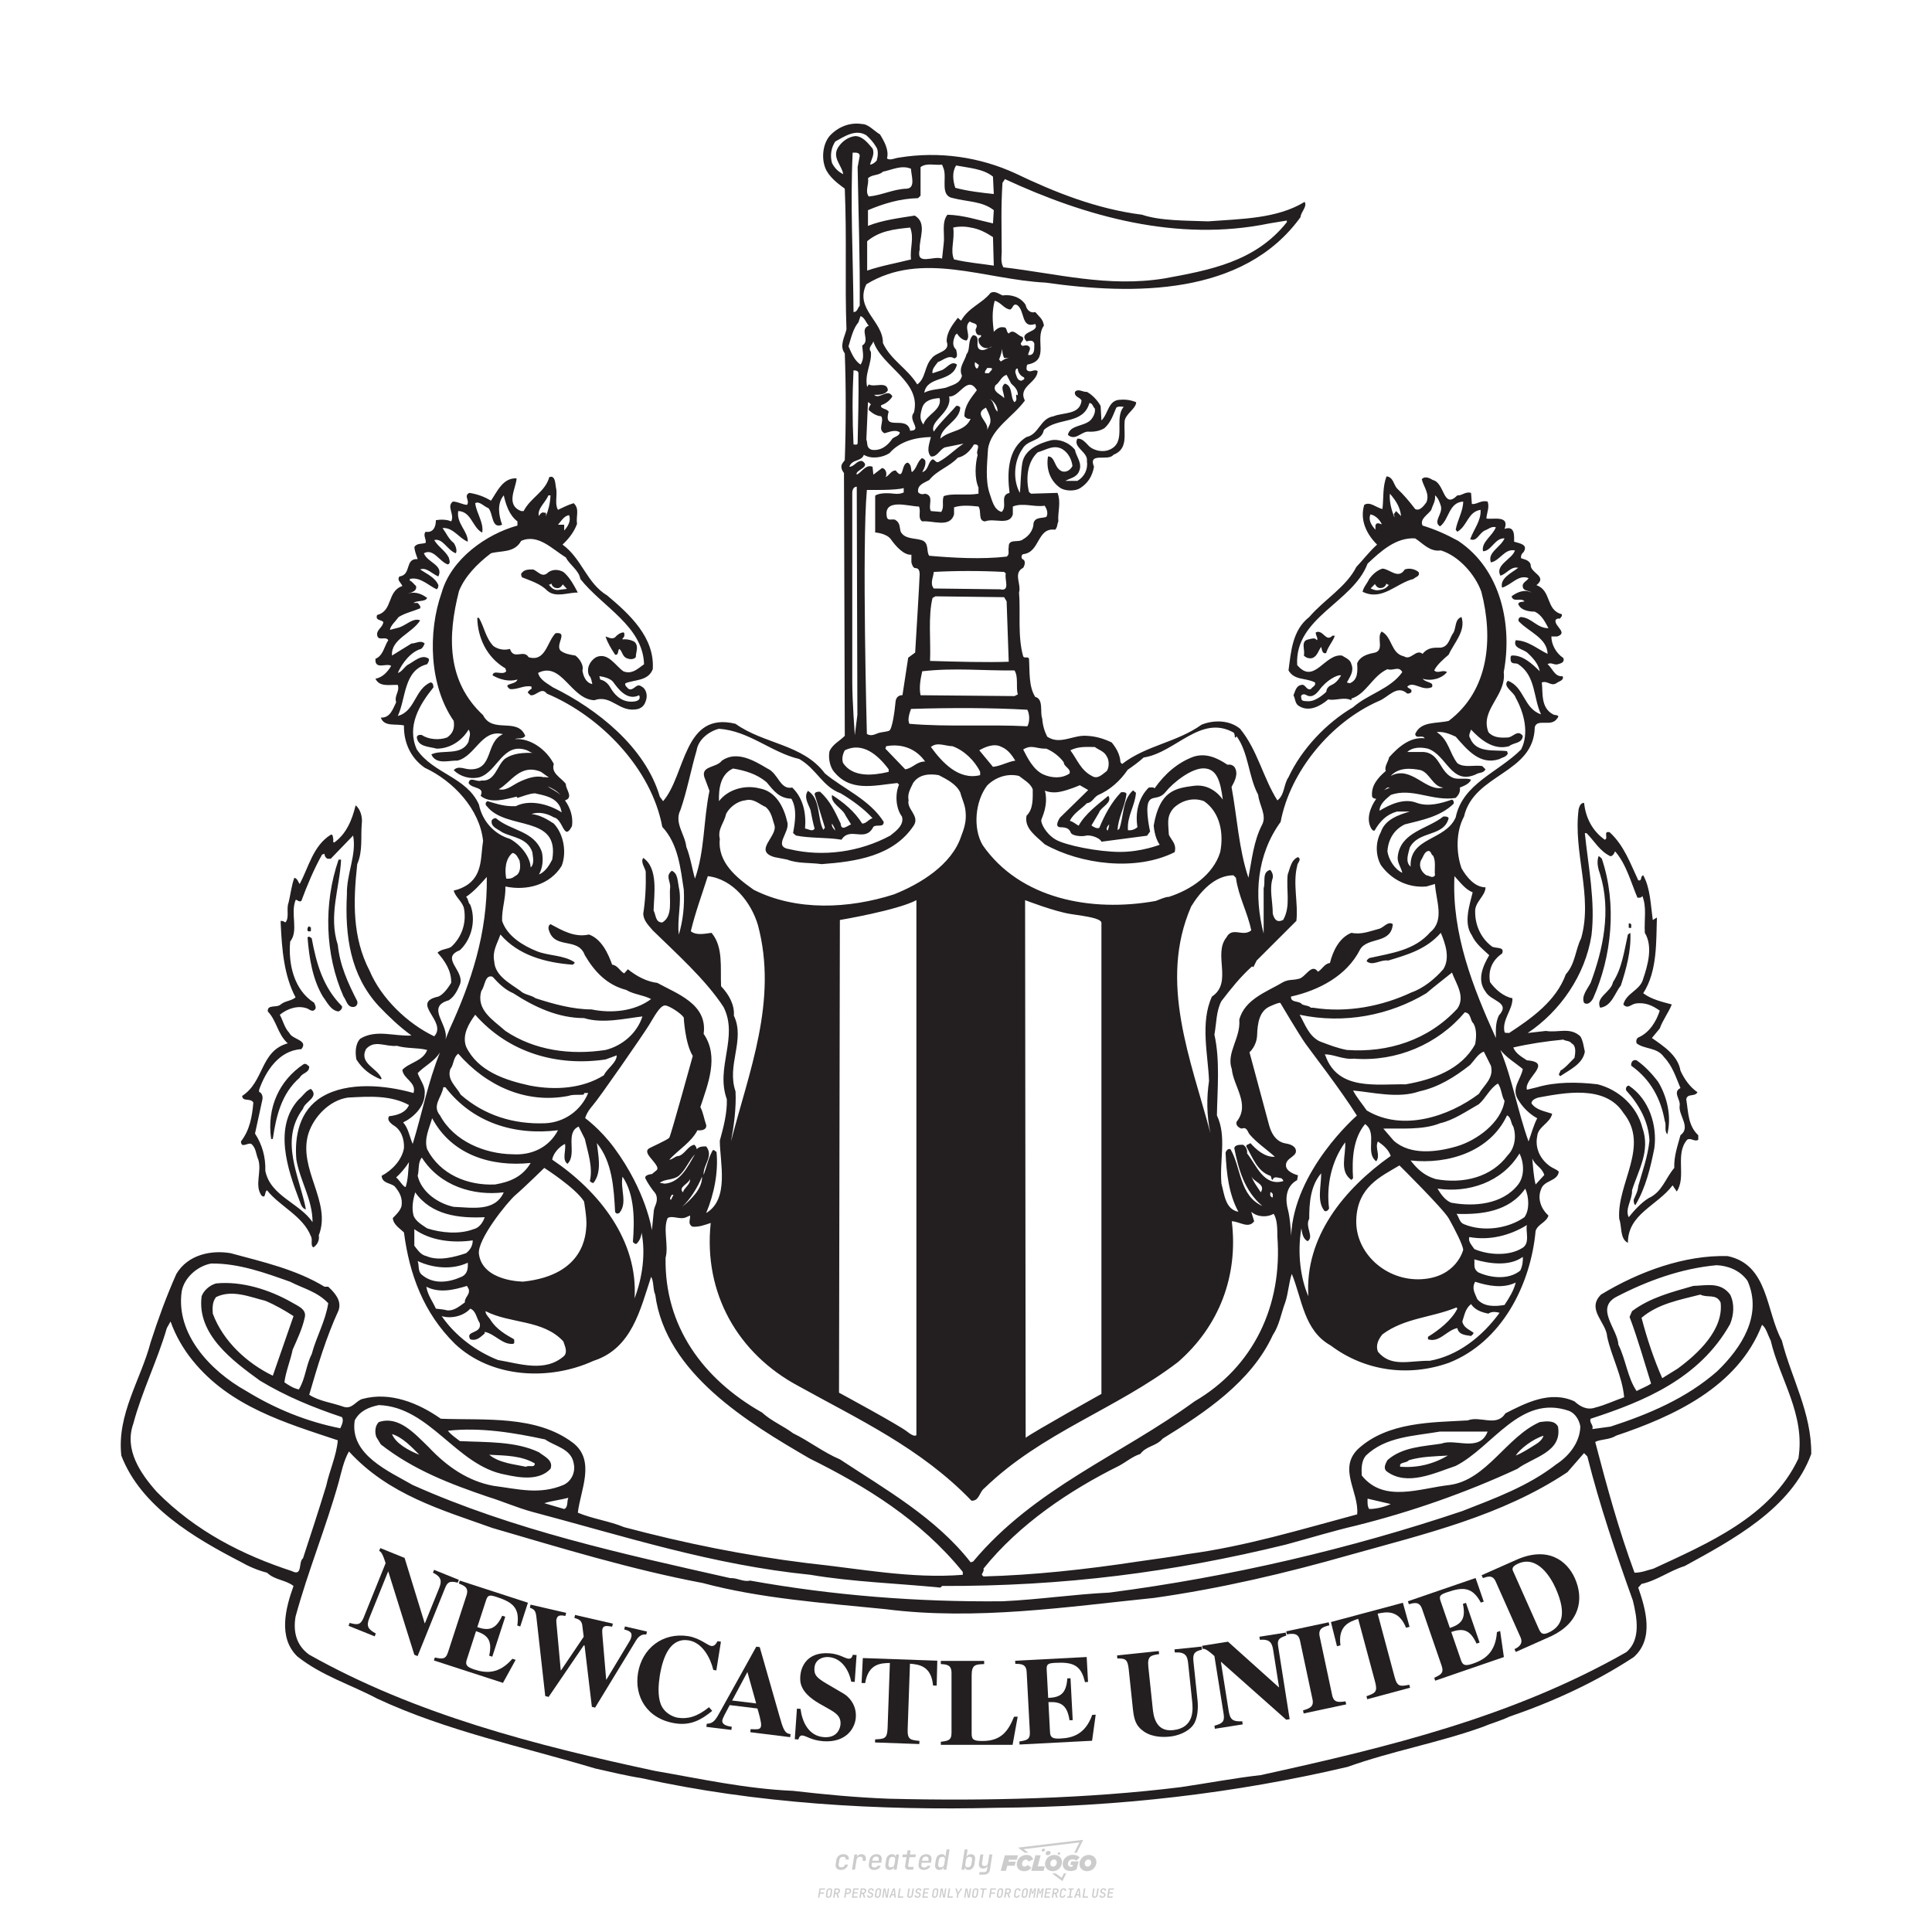 <?xml version="1.0" encoding="UTF-8"?>
<svg data-name="图层_1" xmlns="http://www.w3.org/2000/svg" version="1.1" viewBox="0 0 800 800">
  <!-- Created by @FCLOGO 2024-12-16 GMT+8 17:12:03 . https://fclogo.top/ -->
<!-- FOR PERSONAL USE ONLY NOT FOR COMMERCIAL USE -->
  <path d="M348.219,774.301c-.786,0-1.375-.217-1.768-.652-.393-.435-.528-1.03-.406-1.786l.252-1.648c.122-.755.45-1.35.984-1.785.534-.435,1.194-.652,1.98-.652.755,0,1.329.199,1.722.595.393.397.551.938.475,1.625h-1.236c.03-.359-.055-.637-.257-.836-.202-.198-.498-.297-.887-.297-.42,0-.763.117-1.03.349-.267.233-.435.563-.503.99l-.263,1.659c-.069.435-.006.769.189,1.002.195.233.502.349.921.349.389,0,.715-.099.979-.297.263-.198.436-.48.521-.847h1.236c-.137.687-.467,1.231-.99,1.631-.523.401-1.162.6-1.917.6ZM352.797,774.187l.996-6.294h1.19l-.195,1.19c.336-.87.973-1.304,1.911-1.304.671,0,1.169.208,1.493.624.324.416.429.986.315,1.71l-.069.423h-1.27l.057-.32c.069-.45.011-.795-.171-1.036-.183-.24-.477-.361-.881-.361-.405,0-.74.122-1.007.366-.267.245-.435.588-.503,1.03l-.63,3.971h-1.236ZM361.906,774.301c-.77,0-1.346-.223-1.728-.669s-.515-1.036-.401-1.768l.252-1.648c.084-.488.257-.915.521-1.282s.601-.651,1.013-.852c.412-.202.873-.304,1.385-.304.77,0,1.349.224,1.734.669.385.446.517,1.036.395,1.768l-.172,1.121h-3.845l-.092.526c-.153.954.217,1.431,1.11,1.431.717,0,1.175-.248,1.373-.744h1.225c-.168.534-.503.96-1.007,1.276-.504.317-1.091.475-1.763.475ZM361.231,770.216l-.046.286,2.655-.012.046-.286c.069-.466.013-.822-.166-1.07-.179-.248-.486-.372-.921-.372-.443,0-.795.126-1.059.378-.263.252-.433.611-.509,1.076ZM368.326,774.301c-.633,0-1.103-.212-1.408-.635s-.397-1.001-.274-1.734l.274-1.774c.115-.733.393-1.312.836-1.74.442-.427.98-.641,1.613-.641.465,0,.83.119,1.093.354.263.236.391.557.383.962h.023l.172-1.202h1.236l-.996,6.294h-1.225l.195-1.201h-.023c-.122.412-.351.734-.687.967s-.74.349-1.213.349ZM368.932,773.226c.389,0,.715-.119.978-.355.263-.236.429-.572.498-1.007l.252-1.648c.069-.427.01-.761-.177-1.002-.187-.24-.475-.36-.864-.36-.397,0-.725.118-.984.354-.26.236-.423.572-.492,1.007l-.252,1.648c-.069.443-.013.78.166,1.013.179.233.471.349.876.349ZM376.348,774.187c-.572,0-.994-.157-1.264-.469-.271-.312-.361-.751-.269-1.316l.538-3.387h-1.739l.171-1.122h1.74l.275-1.716h1.236l-.275,1.716h2.472l-.183,1.122h-2.461l-.538,3.387c-.076.442.099.664.526.664h1.717l-.172,1.121h-1.774ZM382.504,774.301c-.77,0-1.346-.223-1.728-.669s-.515-1.036-.401-1.768l.252-1.648c.084-.488.257-.915.521-1.282s.601-.651,1.013-.852c.412-.202.873-.304,1.385-.304.77,0,1.349.224,1.734.669.385.446.517,1.036.395,1.768l-.172,1.121h-3.845l-.092.526c-.153.954.217,1.431,1.11,1.431.717,0,1.175-.248,1.373-.744h1.225c-.168.534-.503.96-1.007,1.276-.504.317-1.091.475-1.763.475ZM381.829,770.216l-.046.286,2.655-.012.046-.286c.069-.466.013-.822-.166-1.07-.179-.248-.486-.372-.921-.372-.443,0-.795.126-1.059.378-.263.252-.433.611-.509,1.076ZM388.924,774.301c-.633,0-1.101-.212-1.402-.635-.301-.423-.395-1.001-.28-1.734l.274-1.774c.115-.733.393-1.312.836-1.74.442-.427.98-.641,1.613-.641.465,0,.83.119,1.093.354.263.236.391.557.383.962h.023l.206-1.465.298-1.796h1.236l-1.327,8.354h-1.225l.195-1.201h-.023c-.122.412-.351.734-.687.967s-.74.349-1.213.349ZM389.531,773.226c.389,0,.715-.119.978-.355.263-.236.429-.572.498-1.007l.252-1.648c.076-.427.019-.761-.172-1.002-.191-.24-.48-.36-.87-.36-.397,0-.725.118-.984.354-.26.236-.423.572-.492,1.007l-.252,1.648c-.076.443-.023.78.16,1.013s.477.349.881.349ZM401.017,774.301c-.473,0-.839-.116-1.099-.349-.26-.233-.385-.555-.378-.967h-.011l-.195,1.201h-1.224l1.327-8.354h1.236l-.286,1.796-.274,1.465h.046c.122-.412.353-.735.692-.967.34-.232.742-.349,1.208-.349.633,0,1.1.214,1.402.641.301.428.395,1.007.281,1.74l-.275,1.774c-.115.733-.395,1.31-.841,1.734-.446.423-.982.635-1.608.635ZM400.766,773.226c.397,0,.723-.116.979-.349.256-.233.422-.571.498-1.013l.252-1.648c.069-.435.011-.77-.171-1.007-.183-.236-.473-.354-.87-.354-.389,0-.715.12-.979.36s-.429.574-.498,1.002l-.252,1.648c-.069.435-.011.771.172,1.007.183.236.473.355.87.355ZM405.469,776.247l.172-1.064h1.934c.641,0,1.007-.302,1.099-.905l.103-.675.206-1.19h-.035c-.122.42-.347.744-.675.973-.328.229-.729.343-1.201.343-.626,0-1.093-.201-1.402-.601s-.41-.944-.303-1.631l.584-3.605h1.236l-.561,3.479c-.061.412,0,.732.183.961s.465.343.847.343c.389,0,.717-.122.984-.366.267-.244.431-.584.492-1.018l.538-3.399h1.236l-1.007,6.409c-.099.603-.37,1.078-.812,1.425-.443.347-1.0.521-1.671.521h-1.946ZM417.787,770.085h3.221l.537-1.855h-5.466l-1.708,6.442h2.147l.586-2.099h3.026l.439-1.708h-3.026l.244-.781ZM424.229,772.916c-.586,0-1.025-.39-1.025-1.123,0-.878.634-1.757,1.611-1.757.488,0,.878.244,1.025.781l1.952-.83c-.293-1.171-1.269-1.903-2.635-1.903-2.782,0-4.148,2.147-4.148,3.904s1.269,2.83,3.075,2.83c1.367,0,2.342-.586,2.977-1.415l-1.513-1.171c-.39.439-.83.683-1.318.683ZM430.915,768.231h-2.147l-1.757,6.442h5.124l.488-1.855h-2.928l1.22-4.587ZM439.748,771.013c0-1.659-1.318-2.928-3.221-2.928-2.196,0-3.807,1.806-3.807,3.807,0,1.659,1.318,2.928,3.221,2.928,2.196,0,3.807-1.806,3.807-3.807ZM434.917,771.696c0-.83.586-1.708,1.513-1.708.781,0,1.171.537,1.171,1.22,0,.83-.586,1.708-1.513,1.708-.781,0-1.171-.537-1.171-1.22ZM443.213,772.233h1.074l-.195.683c-.146.049-.342.098-.586.098-.683,0-1.269-.39-1.269-1.22,0-1.025.732-1.903,1.952-1.903.586,0,1.123.244,1.513.586l1.367-1.367c-.439-.537-1.513-1.074-2.733-1.074-2.587,0-4.295,1.757-4.295,3.855,0,2.05,1.611,2.879,3.221,2.879.927,0,1.855-.293,2.489-.683l.927-3.319h-3.123l-.342,1.464ZM450.777,768.084c-2.196,0-3.807,1.806-3.807,3.807,0,1.659,1.318,2.928,3.221,2.928,2.196,0,3.807-1.806,3.807-3.807,0-1.659-1.318-2.928-3.221-2.928ZM450.338,772.916c-.781,0-1.171-.537-1.171-1.22,0-.83.586-1.708,1.513-1.708.781,0,1.171.537,1.171,1.22,0,.83-.586,1.708-1.513,1.708ZM437.942,767.499c-.049.293.098.488.439.488s.537-.195.634-.488c.049-.244-.098-.488-.439-.488s-.586.244-.634.488ZM432.135,765.498c-.439,0-.732.244-.781.586s.098.586.537.586.732-.244.781-.586c.098-.342-.098-.586-.537-.586ZM433.013,767.303c-.098.537.146.878.83.878.634,0,1.074-.39,1.171-.878s-.146-.878-.83-.878c-.683,0-1.074.39-1.171.878ZM439.602,777.552l-2.44-1.806h-1.513l4.246,3.172,1.611-3.172h-.976l-.927,1.806ZM425.839,767.157l-2.001-1.464,23.132-2.782-2.147,4.246h1.025l2.684-5.319-26.988,3.221,2.782,2.099h1.513ZM338.719,785.785l.609-3.832h2.32l-.084.519h-1.764l-.184,1.145h1.627l-.084.525h-1.617l-.257,1.643h-.567ZM342.97,785.838c-.357,0-.623-.101-.798-.302-.175-.201-.234-.473-.178-.816l.268-1.701c.056-.343.203-.615.441-.816.238-.201.535-.302.892-.302s.623.1.798.299c.175.199.236.471.184.814l-.268,1.706c-.056.343-.204.615-.444.816-.24.201-.538.302-.895.302ZM343.049,785.334c.193,0,.348-.052.467-.158.119-.105.194-.257.226-.457l.268-1.701c.032-.199.005-.352-.079-.457-.084-.105-.222-.158-.415-.158s-.347.052-.465.158c-.117.105-.192.257-.223.457l-.268,1.701c-.032.2-.005.352.079.457s.22.158.409.158ZM344.996,785.785l.609-3.832h1.202c.238,0,.439.046.604.139.165.093.283.223.357.391s.091.366.052.593c-.038.259-.14.484-.304.675-.165.191-.366.321-.604.391l.535,1.643h-.619l-.478-1.575h-.541l-.247,1.575h-.567ZM345.888,783.707h.635c.189,0,.349-.056.48-.168.131-.112.211-.262.239-.451.032-.193,0-.345-.094-.459-.095-.114-.236-.171-.425-.171h-.635l-.2,1.249ZM349.545,785.785l.609-3.832h1.254c.371,0,.651.105.84.315.189.21.255.49.199.84-.038.234-.122.438-.249.611s-.29.307-.488.402c-.198.095-.419.142-.664.142h-.693l-.241,1.522h-.567ZM350.432,783.754h.693c.192,0,.357-.059.493-.176.136-.117.22-.274.252-.47s-.002-.352-.1-.47-.245-.176-.441-.176h-.688l-.21,1.291ZM352.747,785.785l.609-3.832h2.252l-.079.504h-1.695l-.173,1.087h1.512l-.079.499h-1.512l-.194,1.239h1.69l-.079.504h-2.252ZM355.843,785.785l.609-3.832h1.202c.238,0,.439.046.604.139.165.093.283.223.357.391s.091.366.052.593c-.038.259-.14.484-.304.675-.165.191-.366.321-.604.391l.535,1.643h-.619l-.478-1.575h-.541l-.247,1.575h-.567ZM356.736,783.707h.635c.189,0,.349-.056.48-.168.131-.112.211-.262.239-.451.032-.193,0-.345-.094-.459-.095-.114-.236-.171-.425-.171h-.635l-.2,1.249ZM360.132,785.838c-.385,0-.674-.095-.866-.286-.192-.191-.264-.451-.215-.779h.567c-.028.175.011.312.116.412.105.1.266.149.483.149.203,0,.37-.049.501-.147.131-.098.211-.233.239-.404.021-.15.001-.279-.06-.386-.061-.107-.158-.181-.291-.223l-.457-.136c-.266-.08-.462-.217-.588-.409-.126-.192-.17-.42-.131-.682.035-.21.112-.394.231-.551s.273-.28.462-.367.402-.131.64-.131c.35,0,.616.095.798.286.182.191.248.444.2.759h-.567c.028-.168-.003-.3-.092-.396-.089-.096-.23-.144-.422-.144-.189,0-.343.045-.462.134-.119.089-.189.214-.21.375-.025.151-.007.279.052.386s.158.181.294.223l.467.147c.262.081.456.217.58.409.124.193.165.422.123.688-.035.217-.116.406-.241.567-.126.161-.288.286-.485.375-.198.089-.419.134-.664.134ZM363.265,785.838c-.357,0-.623-.101-.798-.302-.175-.201-.234-.473-.178-.816l.268-1.701c.056-.343.203-.615.441-.816.238-.201.535-.302.892-.302s.623.1.798.299c.175.199.236.471.184.814l-.268,1.706c-.056.343-.204.615-.444.816-.24.201-.538.302-.895.302ZM363.344,785.334c.193,0,.348-.052.467-.158.119-.105.194-.257.226-.457l.268-1.701c.032-.199.005-.352-.079-.457-.084-.105-.222-.158-.415-.158s-.347.052-.465.158c-.117.105-.192.257-.223.457l-.268,1.701c-.032.2-.005.352.079.457s.22.158.409.158ZM365.275,785.785l.609-3.832h.709l.619,3.186c.007-.098.017-.217.029-.357.012-.14.027-.285.045-.435.018-.151.037-.289.058-.415l.315-1.979h.525l-.609,3.832h-.709l-.614-3.186c-.007.095-.017.209-.029.344s-.027.276-.045.423c-.018.147-.037.283-.058.409l-.315,2.01h-.53ZM368.225,785.785l1.585-3.832h.745l.373,3.832h-.562l-.073-.971h-1.087l-.388.971h-.593ZM369.385,784.342h.871l-.089-1.102c-.018-.196-.03-.365-.037-.509-.007-.143-.011-.243-.011-.299-.018.056-.052.156-.102.299s-.115.311-.192.504l-.441,1.107ZM371.721,785.785l.609-3.832h.567l-.525,3.312h1.674l-.079.52h-2.247ZM376.678,785.838c-.367,0-.634-.101-.8-.302-.166-.201-.221-.475-.165-.821l.436-2.761h.567l-.436,2.755c-.032.196-.008.35.071.462.079.112.214.168.407.168.193,0,.347-.056.465-.168.117-.112.192-.266.223-.462l.435-2.755h.567l-.436,2.761c-.056.35-.2.625-.433.824-.233.199-.533.299-.9.299ZM379.844,785.838c-.385,0-.674-.095-.866-.286-.192-.191-.264-.451-.215-.779h.567c-.028.175.011.312.116.412.105.1.266.149.483.149.203,0,.37-.049.501-.147.131-.098.211-.233.239-.404.021-.15.001-.279-.06-.386-.061-.107-.158-.181-.291-.223l-.457-.136c-.266-.08-.462-.217-.588-.409-.126-.192-.17-.42-.131-.682.035-.21.112-.394.231-.551s.273-.28.462-.367.402-.131.64-.131c.35,0,.616.095.798.286.182.191.248.444.2.759h-.567c.028-.168-.003-.3-.092-.396-.089-.096-.23-.144-.422-.144-.189,0-.343.045-.462.134-.119.089-.189.214-.21.375-.025.151-.007.279.052.386s.158.181.294.223l.467.147c.262.081.456.217.58.409.124.193.165.422.123.688-.035.217-.116.406-.241.567-.126.161-.288.286-.485.375-.198.089-.419.134-.664.134ZM381.906,785.785l.609-3.832h2.252l-.079.504h-1.695l-.173,1.087h1.512l-.079.499h-1.512l-.194,1.239h1.69l-.079.504h-2.252ZM386.943,785.838c-.357,0-.623-.101-.798-.302-.175-.201-.234-.473-.178-.816l.268-1.701c.056-.343.203-.615.441-.816.238-.201.535-.302.892-.302s.623.1.798.299c.175.199.236.471.184.814l-.268,1.706c-.056.343-.204.615-.444.816-.24.201-.538.302-.895.302ZM387.021,785.334c.193,0,.348-.052.467-.158.119-.105.194-.257.226-.457l.268-1.701c.032-.199.005-.352-.079-.457-.084-.105-.222-.158-.415-.158s-.347.052-.465.158c-.117.105-.192.257-.223.457l-.268,1.701c-.032.2-.005.352.079.457s.22.158.409.158ZM388.953,785.785l.609-3.832h.709l.619,3.186c.007-.098.017-.217.029-.357.012-.14.027-.285.045-.435.018-.151.037-.289.058-.415l.315-1.979h.525l-.609,3.832h-.709l-.614-3.186c-.007.095-.017.209-.029.344s-.027.276-.045.423c-.018.147-.037.283-.058.409l-.315,2.01h-.53ZM392.249,785.785l.609-3.832h.567l-.525,3.312h1.674l-.079.52h-2.247ZM396.117,785.785l.22-1.412-.751-2.42h.577l.446,1.449c.028.095.05.184.066.268.016.084.025.147.029.189.018-.042.046-.105.087-.189.04-.084.088-.173.144-.268l.898-1.449h.598l-1.528,2.42-.22,1.412h-.567ZM399.217,785.785l.609-3.832h.709l.619,3.186c.007-.098.017-.217.029-.357.012-.14.027-.285.044-.435.018-.151.037-.289.058-.415l.315-1.979h.525l-.609,3.832h-.709l-.614-3.186c-.007.095-.017.209-.029.344s-.027.276-.045.423c-.018.147-.037.283-.058.409l-.315,2.01h-.53ZM403.505,785.838c-.357,0-.623-.101-.798-.302-.175-.201-.234-.473-.178-.816l.268-1.701c.056-.343.203-.615.441-.816.238-.201.535-.302.892-.302.357,0,.623.1.798.299.175.199.236.471.184.814l-.268,1.706c-.056.343-.204.615-.444.816-.239.201-.538.302-.895.302ZM403.584,785.334c.193,0,.348-.052.467-.158.119-.105.194-.257.226-.457l.268-1.701c.032-.199.005-.352-.079-.457-.084-.105-.222-.158-.415-.158-.193,0-.347.052-.465.158-.117.105-.191.257-.223.457l-.268,1.701c-.032.2-.005.352.079.457.084.105.22.158.409.158ZM406.381,785.785l.525-3.312h-1.023l.084-.519h2.619l-.084.519h-1.029l-.525,3.312h-.567ZM409.518,785.785l.609-3.832h2.32l-.084.519h-1.764l-.184,1.145h1.627l-.084.525h-1.617l-.257,1.643h-.567ZM413.769,785.838c-.357,0-.623-.101-.798-.302-.175-.201-.234-.473-.178-.816l.268-1.701c.056-.343.203-.615.441-.816.238-.201.535-.302.892-.302.357,0,.623.1.798.299.175.199.236.471.184.814l-.268,1.706c-.056.343-.204.615-.444.816-.239.201-.538.302-.895.302ZM413.848,785.334c.193,0,.348-.052.467-.158.119-.105.194-.257.226-.457l.268-1.701c.032-.199.005-.352-.079-.457-.084-.105-.222-.158-.415-.158-.193,0-.347.052-.465.158-.117.105-.191.257-.223.457l-.268,1.701c-.032.2-.005.352.079.457.084.105.22.158.409.158ZM415.795,785.785l.609-3.832h1.202c.238,0,.439.046.604.139.164.093.283.223.357.391s.091.366.053.593c-.039.259-.14.484-.304.675-.165.191-.366.321-.604.391l.535,1.643h-.619l-.478-1.575h-.541l-.247,1.575h-.567ZM416.688,783.707h.635c.189,0,.349-.056.48-.168.131-.112.211-.262.239-.451.032-.193,0-.345-.095-.459-.094-.114-.236-.171-.425-.171h-.635l-.199,1.249ZM420.905,785.838c-.36,0-.631-.101-.811-.302-.18-.201-.242-.473-.186-.816l.268-1.701c.056-.346.206-.619.449-.819s.545-.299.906-.299c.357,0,.625.101.806.302.18.201.242.473.186.816h-.567c.031-.199.003-.352-.087-.457-.089-.105-.228-.158-.417-.158-.193,0-.351.052-.475.158-.124.105-.202.255-.234.451l-.268,1.706c-.032.2-.003.352.087.457.089.105.23.158.423.158s.35-.052.472-.158.199-.257.231-.457h.567c-.035.228-.115.425-.239.593s-.281.298-.47.388c-.189.091-.402.136-.64.136ZM424.034,785.838c-.357,0-.623-.101-.798-.302-.175-.201-.234-.473-.178-.816l.268-1.701c.056-.343.203-.615.441-.816.238-.201.535-.302.892-.302.357,0,.623.1.798.299.175.199.236.471.184.814l-.268,1.706c-.056.343-.204.615-.444.816-.239.201-.538.302-.895.302ZM424.112,785.334c.193,0,.348-.052.467-.158.119-.105.194-.257.226-.457l.268-1.701c.032-.199.005-.352-.079-.457-.084-.105-.222-.158-.415-.158-.193,0-.347.052-.465.158-.117.105-.191.257-.223.457l-.268,1.701c-.032.2-.005.352.079.457.084.105.22.158.409.158ZM425.965,785.785l.609-3.832h.687l.184,1.228c.021.119.037.23.047.333.011.103.019.183.026.239.018-.056.047-.136.089-.241.042-.105.091-.217.147-.336l.567-1.223h.709l-.609,3.832h-.535l.204-1.291c.025-.168.058-.352.1-.554.042-.201.087-.404.136-.609s.096-.4.142-.585c.045-.185.087-.348.126-.488l-.855,1.863h-.551l-.283-1.863c-.004.136-.011.295-.021.475s-.024.372-.039.575c-.016.203-.035.407-.058.611-.023.205-.048.396-.076.575l-.205,1.291h-.54ZM429.115,785.785l.609-3.832h.687l.184,1.228c.021.119.037.23.047.333.011.103.019.183.026.239.018-.056.047-.136.089-.241.042-.105.091-.217.147-.336l.567-1.223h.709l-.609,3.832h-.535l.204-1.291c.025-.168.058-.352.1-.554.042-.201.087-.404.136-.609s.096-.4.142-.585c.045-.185.087-.348.126-.488l-.855,1.863h-.551l-.283-1.863c-.004.136-.011.295-.021.475s-.024.372-.039.575c-.016.203-.035.407-.058.611-.023.205-.048.396-.076.575l-.205,1.291h-.54ZM432.411,785.785l.609-3.832h2.252l-.079.504h-1.696l-.173,1.087h1.512l-.079.499h-1.512l-.194,1.239h1.69l-.079.504h-2.252ZM435.507,785.785l.609-3.832h1.202c.238,0,.439.046.604.139.164.093.283.223.357.391s.091.366.053.593c-.039.259-.14.484-.304.675-.165.191-.366.321-.604.391l.535,1.643h-.619l-.478-1.575h-.541l-.247,1.575h-.567ZM436.4,783.707h.635c.189,0,.349-.056.48-.168.131-.112.211-.262.239-.451.032-.193,0-.345-.095-.459-.094-.114-.236-.171-.425-.171h-.635l-.199,1.249ZM439.801,785.838c-.36,0-.631-.101-.811-.302-.18-.201-.242-.473-.186-.816l.268-1.701c.056-.346.206-.619.449-.819s.545-.299.906-.299c.357,0,.625.101.806.302.18.201.242.473.186.816h-.567c.031-.199.003-.352-.087-.457-.089-.105-.228-.158-.417-.158-.193,0-.351.052-.475.158-.124.105-.202.255-.234.451l-.268,1.706c-.032.2-.003.352.087.457.089.105.23.158.423.158s.35-.052.472-.158.199-.257.231-.457h.567c-.035.228-.115.425-.239.593s-.281.298-.47.388c-.189.091-.402.136-.64.136ZM441.879,785.785l.079-.504h.777l.446-2.824h-.777l.084-.504h2.126l-.084.504h-.777l-.446,2.824h.777l-.079.504h-2.126ZM444.74,785.785l1.585-3.832h.745l.373,3.832h-.562l-.073-.971h-1.087l-.388.971h-.593ZM445.9,784.342h.871l-.089-1.102c-.017-.196-.03-.365-.037-.509-.007-.143-.01-.243-.01-.299-.018.056-.052.156-.102.299s-.115.311-.192.504l-.441,1.107ZM448.235,785.785l.609-3.832h.567l-.525,3.312h1.674l-.079.52h-2.247ZM453.193,785.838c-.368,0-.634-.101-.8-.302-.166-.201-.221-.475-.165-.821l.436-2.761h.567l-.436,2.755c-.032.196-.008.35.071.462.079.112.214.168.407.168s.347-.056.465-.168c.117-.112.192-.266.223-.462l.436-2.755h.567l-.436,2.761c-.056.35-.2.625-.433.824-.233.199-.533.299-.9.299ZM456.358,785.838c-.385,0-.674-.095-.866-.286-.193-.191-.264-.451-.215-.779h.567c-.028.175.011.312.115.412.105.1.266.149.483.149.203,0,.37-.049.501-.147s.211-.233.239-.404c.021-.15.001-.279-.06-.386s-.158-.181-.291-.223l-.457-.136c-.266-.08-.462-.217-.588-.409-.126-.192-.17-.42-.131-.682.035-.21.112-.394.231-.551s.273-.28.462-.367c.189-.087.402-.131.64-.131.35,0,.616.095.798.286.182.191.248.444.199.759h-.567c.028-.168-.003-.3-.092-.396-.089-.096-.23-.144-.423-.144-.189,0-.343.045-.462.134-.119.089-.189.214-.21.375-.025.151-.007.279.052.386s.158.181.294.223l.467.147c.262.081.456.217.58.409.124.193.165.422.124.688-.035.217-.116.406-.241.567-.126.161-.288.286-.485.375-.198.089-.419.134-.664.134ZM458.421,785.785l.609-3.832h2.252l-.079.504h-1.696l-.173,1.087h1.512l-.079.499h-1.512l-.194,1.239h1.69l-.079.504h-2.252Z" style="fill: #ccc;"/>
  <g>
    <path d="M659.69,413.354c7.705-17.307,9.937-38.92,3.596-57.768h.001c-.356-.336-.869-1.027-1.383-1.027-.85,2.588-.159,5.137.691,7.547,4.623,15.074,1.205,31.018-3.952,44.887-1.364,2.588-3.931,5.492-2.726,8.239,1.541,1.205,3.082-.514,3.773-1.877Z" style="fill: #231f20; fill-rule: evenodd;"/>
    <path d="M675.457,383.008c0-.514-.533-.672-1.027-.672v1.877h1.027v-1.205Z" style="fill: #231f20; fill-rule: evenodd;"/>
    <path d="M662.594,417.285c4.802-.672,6.006-6.006,8.575-9.246,2.232-6.856,4.287-14.225,3.931-21.772l-1.027.692c-1.541,6.856-2.391,13.869-6.164,19.717-.849,4.267-7.369,6.164-5.314,10.609Z" style="fill: #231f20; fill-rule: evenodd;"/>
    <path d="M689.325,464.089c.849,2.055-.336,3.773,1.047,5.65,1.877-7.211,0-15.588-3.773-21.772h-.001c-2.588-3.418-5.512-6.52-8.91-8.91-1.718-.514-2.409,1.027-2.232,2.232,8.219,5.808,12.329,14.047,13.87,22.799Z" style="fill: #231f20; fill-rule: evenodd;"/>
    <path d="M683.004,472.308c-.691,6.678-2.924,12.684-4.643,18.848-.158,2.232-1.206,3.932-1.897,5.67,0,1.008.177,1.877.691,2.213,4.306-7.191,6.341-15.766,7.883-23.649,1.225-9.246-2.034-20.211-10.609-25.881-1.027.178-1.383,1.205-1.027,2.055,5.473,6.006,9.246,13.02,9.602,20.744Z" style="fill: #231f20; fill-rule: evenodd;"/>
    <path d="M189.522,655.352l.474-1.185-10.254-4.129-.474,1.165c3.734,1.857,3.675,3.655,2.529,6.52l-5.848,14.442-.099-.02-8.317-27.047-10.056-4.07-.474,1.185c.613.257,1.324.711,2.667,5.077l-9.128,22.602c-1.284,3.141-2.746,2.944-5.749,2.114h-.001l-.474,1.205,10.827,4.366.474-1.185c-3.378-1.818-4.011-3.122-2.627-6.559l7.705-19.085.099.039,10.768,34.416,1.343.553,11.34-28.074c.928-2.292,1.659-3.28,5.275-2.331Z" style="fill: #231f20; fill-rule: evenodd;"/>
    <path d="M190.39,654.483l-.395,1.225c2.213.869,4.228,1.64,3.181,4.88l-7.686,23.649c-.988,3.043-2.549,2.707-5.433,2.094l-.395,1.225,28.608,9.286,5.255-9.542-1.363-.435c-5.493,6.381-10.886,6.026-15.687,4.465-3.161-1.027-3.912-1.916-3.2-4.07l3.833-11.834c4.84,1.581,6.856,3.853,5.453,10.155l1.284.415,5.374-16.536-1.264-.415c-2.707,5.828-5.631,6.283-10.313,4.722l3.695-11.36c.692-2.074,1.62-1.995,4.327-1.126,6.599,2.154,9.661,4.485,8.535,11.815l1.225.395,3.181-9.839-28.213-9.167h-.001Z" style="fill: #231f20; fill-rule: evenodd;"/>
    <path d="M267.6,676.828l.297-1.245-9.128-2.114-.297,1.245c1.699.494,3.437.948,2.963,3.003-.237,1.067-.573,1.561-.85,2.035l-9.483,15.746-.099-.039-1.521-17.899c-.059-1.027-.197-2.331-.059-2.924.395-1.699,1.857-1.422,4.05-1.067l.297-1.264-15.647-3.596-.277,1.245c2.371.652,2.805,1.343,3.2,2.588l.652,5.216-9.405,13.928-.099-.02-1.778-19.46c-.079-.613-.099-1.205.02-1.739.435-1.857,1.858-1.64,3.695-1.363l.297-1.264-14.739-3.398-.277,1.264c2.015.79,2.41,1.383,2.707,3.991l3.655,32.618,1.403.336,14.541-21.337.336.059,3.023,25.387,1.343.336,16.971-27.857c1.047-1.719,2.43-2.667,4.208-2.41Z" style="fill: #231f20; fill-rule: evenodd;"/>
    <path d="M293.581,706.917c-4.959,4.05-9.009,4.979-12.96,4.346-1.58-.257-5.472-1.64-7.033-5.65-1.343-3.537-.889-8.456-.415-11.518,1.363-8.574,4.583-16.023,11.992-14.857,5.789.929,9.108,7.547,10.194,12.229l1.264.217,1.897-11.893-1.383-.217c-.711,1.205-1.343,2.193-2.707,1.976-1.304-.217-4.841-3.319-9.405-4.05-10.669-1.679-19.223,5.077-20.863,15.39-1.501,9.483,3.576,18.828,15.41,20.705,6.5,1.027,10.965-1.541,15.331-5.157l-1.323-1.521Z" style="fill: #231f20; fill-rule: evenodd;"/>
    <path d="M322.662,710.276l-8.08-28.252-1.422-.178-14.778,26.593c-1.996,3.635-2.904,5.275-5.73,5.334l-.158,1.284,10.352,1.264.178-1.284c-1.739-.296-4.168-.751-3.932-2.687.119-.83,1.185-2.805,3.062-6.302l11.478,1.403c.514,1.719,1.679,5.71,1.521,7.073-.197,1.679-1.126,1.62-4.327,1.482l-.158,1.264,16.536,2.055.138-1.284c-2.45-.198-3.062-2.035-4.682-7.764ZM303.162,704.151l6.322-11.815,3.635,13.02-9.957-1.205Z" style="fill: #231f20; fill-rule: evenodd;"/>
    <path d="M343.091,686.153c6.045.435,8.713,6.539,9.384,10.194h.001s1.442.099,1.442.099l.77-11.123-1.541-.119c-.336.968-.632,1.719-1.818,1.62-1.482-.099-3.773-1.956-7.883-2.232-9.74-.692-11.814,6.184-12.051,9.305-.158,2.351-.474,6.757,8.021,11.597l3.319,1.877c3.22,1.818,5.552,3.22,5.295,6.658-.04.672-.652,5.71-6.816,5.295-6.5-.474-9.069-6.46-9.74-11.716l-1.482-.099-.889,12.664,1.482.099c.257-.81.593-1.719,1.66-1.64,1.6.119,3.773,2.015,8.653,2.371,9.444.652,13.158-5.334,13.474-9.819.395-5.611-3.3-8.851-4.979-9.839l-7.271-4.267c-4.168-2.47-5.078-3.655-4.88-6.441.237-3.319,3.161-4.663,5.848-4.485Z" style="fill: #231f20; fill-rule: evenodd;"/>
    <path d="M356.762,696.881l1.482.059c1.324-8.179,6.638-8.258,10.234-8.337l-.948,27.067c-.158,4.327-1.382,4.386-5.156,4.564l-.04,1.284,18.334.652.059-1.304c-3.794-.375-5.038-.533-4.88-4.88l.948-27.086c3.537.316,8.832.771,9.562,9.029l1.501.059.257-10.333-30.84-1.087-.514,10.313Z" style="fill: #231f20; fill-rule: evenodd;"/>
    <path d="M419.904,710.849c-2.351,5.789-5.235,10.056-13,10.056-3.437,0-4.564-.415-4.564-2.885v-24.241c0-4.524,1.58-4.584,5.176-4.722v-1.304h-17.939v1.304c2.312.138,4.425.237,4.425,3.635v24.893c0,3.122-1.541,3.28-4.425,3.635v1.284h29.713l2.114-11.656h-1.501Z" style="fill: #231f20; fill-rule: evenodd;"/>
    <polygon points="419.292 722.505 419.291 722.505 419.291 722.505 419.292 722.505" style="fill: #231f20; fill-rule: evenodd;"/>
    <path d="M439.227,719.878c-3.319.198-4.327-.375-4.445-2.647l-.652-12.407c5.077-.277,7.784,1.126,8.732,7.508l1.323-.059-.909-17.346-1.323.059c-.435,6.421-2.983,7.883-7.923,8.081l-.632-11.893c-.099-2.213.81-2.47,3.635-2.628,6.915-.356,10.649.731,12.21,7.982l1.284-.079-.554-10.313-29.615,1.541h.001l.059,1.284c2.371.039,4.544.02,4.702,3.418l1.323,24.834c.158,3.181-1.422,3.418-4.346,3.892l.079,1.264,30.03-1.561,1.501-10.787-1.442.079c-2.825,7.922-8.001,9.542-13.039,9.779Z" style="fill: #231f20; fill-rule: evenodd;"/>
    <path d="M497.705,683.071l-.138-1.264-11.242,1.166.138,1.264c4.426-.237,5.216,1.423,5.532,4.544l1.64,15.608c.356,3.26,1.067,11.103-7.942,12.032-7.349.77-8.1-6.263-8.396-9.187l-1.798-17.07c-.474-4.505,1.106-4.722,4.465-5.236l-.138-1.264-17.287,1.818.138,1.264c2.904,0,4.228-.04,4.682,4.267l1.798,17.089c.593,5.512,2.114,7.152,4.504,8.871,3.635,2.549,8.475,2.351,10.708,2.114,3.082-.296,7.429-1.739,9.7-4.781,1.897-2.509,2.134-7.152,1.818-10.155l-1.719-16.319c-.356-3.378.77-4.07,3.536-4.761Z" style="fill: #231f20; fill-rule: evenodd;"/>
    <path d="M532.597,677.282l-.198-1.264-10.906,1.719.198,1.264c4.149-.336,5.038,1.245,5.512,4.287l2.43,15.39-.079.02-21.061-18.907-10.728,1.699.217,1.284c.652-.118,1.482-.099,4.88,2.963l3.833,24.064c.514,3.359-.85,3.932-3.833,4.781h.001s.198,1.265.198,1.265l11.518-1.818-.198-1.284c-3.813.198-5.038-.593-5.611-4.267l-3.22-20.29.099-.02,26.948,23.925,1.422-.217-4.722-29.912c-.395-2.43-.277-3.655,3.299-4.682Z" style="fill: #231f20; fill-rule: evenodd;"/>
    <path d="M551.621,701.939l-5.176-24.34c-.731-3.418,1.679-3.991,4.011-4.583l-.257-1.264-17.603,3.754.257,1.245c2.351-.336,4.741-.731,5.453,2.588l5.176,24.34c.652,3.102-1.264,3.734-3.932,4.564l.277,1.264,17.603-3.754-.277-1.264c-2.805.395-4.84.672-5.532-2.549Z" style="fill: #231f20; fill-rule: evenodd;"/>
    <path d="M577.463,694.352l-7.013-26.178c3.478-.711,8.653-1.837,11.775,5.848l1.442-.395-2.766-9.957-29.794,7.982,2.509,10.017,1.442-.375c-1.146-8.199,3.912-9.839,7.33-10.965l7.034,26.178c1.106,4.169-.059,4.584-3.596,5.868l.316,1.245,17.742-4.761-.336-1.245c-3.733.731-4.958.968-6.085-3.26Z" style="fill: #231f20; fill-rule: evenodd;"/>
    <path d="M619.843,675.82c-.533,8.396-5.077,11.38-9.838,13.02-3.162,1.087-4.288.83-5.019-1.324l-4.051-11.755c4.821-1.659,7.785-1.047,10.472,4.821l1.265-.435-5.651-16.438-1.265.435c1.343,6.283-.711,8.397-5.394,9.957l-3.892-11.281c-.712-2.094.099-2.588,2.785-3.517,6.56-2.252,10.412-2.213,13.929,4.287l1.205-.395-3.379-9.78-28.035,9.641h.003s.415,1.225.415,1.225c2.272-.613,4.365-1.225,5.472,1.976l8.1,23.53c1.027,3.023-.435,3.695-3.082,4.939l.395,1.205,28.45-9.78-1.541-10.787-1.343.454Z" style="fill: #231f20; fill-rule: evenodd;"/>
    <path d="M627.844,645.909l-14.344,6.362.533,1.185c1.916-.632,4.03-1.462,5.295,1.403l10.312,23.175c.77,1.719.455,3.497-2.509,4.821h.001l.514,1.185,14.857-6.619c11.657-5.65,13.454-15.232,9.621-23.886-3.221-7.231-11.123-13.494-24.281-7.626ZM641.1,676.077c-2.253.988-3.042.336-3.893-1.541h.001s-10.491-23.57-10.491-23.57c-.514-1.027-1.087-2.173,1.937-3.517,8.08-3.596,13.592,5.927,15.508,10.214,4.998,11.222,2.192,16.062-3.063,18.413Z" style="fill: #231f20; fill-rule: evenodd;"/>
    <path d="M147.915,414.539c-3.754-7.369-7.192-14.739-8.041-23.293-3.952-12.17.85-23.826,1.363-35.305h-1.027c-6.341,18.334-5.651,39.414,2.055,56.721,1.205,1.541,1.541,4.623,4.287,4.287,1.027-.178,1.719-1.205,1.363-2.41Z" style="fill: #231f20; fill-rule: evenodd;"/>
    <path d="M128.731,385.596v-1.047h0c.178-.85-.514-.514-.692-1.027-.692.356-.85,1.027-.692,1.719.178.691.869.356,1.383.356Z" style="fill: #231f20; fill-rule: evenodd;"/>
    <path d="M129.067,388.5c-.672-.336-1.027-1.027-1.719-.336.692,8.732,2.075,17.287,6.342,24.498,1.718,2.232,3.259,5.828,6.519,6.164.692-.336,1.719-1.185,1.363-2.213-7.883-7.883-10.609-17.84-12.506-28.114Z" style="fill: #231f20; fill-rule: evenodd;"/>
    <path d="M124.088,446.249c1.205-2.213,3.951-1.877,3.951-4.623-.692-.514-1.205-1.363-2.232-1.027-10.095,6.678-15.41,17.998-13.533,31.018h.692c1.363-9.424,3.595-18.848,11.123-25.367Z" style="fill: #231f20; fill-rule: evenodd;"/>
    <path d="M123.752,455.179c-10.609,11.479-4.623,29.121,0,41.291.692,1.541,1.027,3.951,2.924,4.287-2.588-13.533-11.143-28.45-1.205-41.647h0c.692-2.924,6.856-4.801,3.26-8.219-2.055.672-3.26,2.904-4.979,4.287Z" style="fill: #231f20; fill-rule: evenodd;"/>
    <path d="M226.764,244.711c3.418,2.904,8.732.514,12.506.672-1.54-2.904-3.437-6.5-6.006-8.555-2.213-1.205-4.959-1.205-6.836.672-2.232,1.541-3.773-1.027-5.67-1.699-1.877,0-3.596,0-4.623,1.363-.692.514-.158,1.363,0,1.877,3.774,1.541,7.547,2.569,10.629,5.67ZM228.305,241.59s.376,1.956,2.509,1.956c1.501,0,2.213-1.58,2.213-1.58l1.719,1.877h-.001s-3.536.435-3.536.435c-.968.119-2.114-.178-3.082-1.185-.297-.257-.534-.711-.928-.948.455-.059.751-.138,1.106-.553Z" style="fill: #231f20; fill-rule: evenodd;"/>
    <path d="M256.418,268.696c1.363,1.027,1.185,2.924,2.904,3.773,1.027.514,2.924.85,3.952-.336,0-2.232,1.363-4.465-.514-6.342-1.383-.869-3.438-1.205-4.979-1.027-.178-.514.514-.691.692-1.205,0-.514.336-1.363-.356-1.719-1.363.178-2.568,1.027-3.418,2.055-1.363,1.027-3.082-.158-3.952-.336.869,2.746,2.41,5.137,3.952,7.527,1.541.356,1.027-1.699,1.719-2.391Z" style="fill: #231f20; fill-rule: evenodd;"/>
    <path d="M581.691,235.801h-.001c-2.726,4.267-6.164-.178-9.246-.356-2.232.692-4.11,2.41-5.472,4.287-.869,1.877-2.409,3.418-2.746,5.314,8.219,3.951,13.87-3.596,21.081-5.314.672-.85,2.924-1.027,2.055-2.904-1.541-1.205-3.773-1.719-5.67-1.027ZM574.203,243.131c-1.007.968-2.864,1.245-3.971,1.284-1.145.04-2.667-.77-2.667-.77h-0s0,0,0,0h0l1.778-1.818s.672,1.62,2.154,1.679c2.154.059,2.588-1.877,2.588-1.877.335.415.632.494,1.087.573-.396.257-.652.692-.968.928Z" style="fill: #231f20; fill-rule: evenodd;"/>
    <path d="M737.827,555.087l.001 0c-6.678-12.17-5.472-31.373-22.443-34.969-17.662-.514-36.669,6.342-52.454,15.944-6.164,6.164,2.232,11.479,2.568,17.485,1.897,8.555,6.184,16.102,7.034,25.012-3.931,1.363-7.883,3.26-11.992,4.287-3.438,1.205-6.341-.514-8.575-2.568-10.116-4.623-20.23.692-28.627,4.959-3.596,5.828-10.451.869-15.588,2.924-14.738.85-33.073.514-45.421,11.834-8.396,8.219.514,17.82-.356,27.067-23.116,6.184-45.934,13.197-70.254,16.457-6.678,1.205-13.711,2.055-20.566,3.082-21.416,3.26-43.366,5.65-63.912,6.164l-.692-.672c.178-.869,1.027-1.541.692-2.568,14.719-18.354,35.641-32.401,56.03-42.516,2.924-1.541,5.651-3.932,8.91-4.959,2.568-3.438,6.519-3.102,9.266-6.342,17.485-10.807,36.668-23.491,45.579-42.852,2.746-4.109,3.418-8.91,5.156-13.553,1.363-4.109,1.363-7.705,2.726-11.815,4.287,10.451,4.979,23.471,16.122,29.655,13.869,10.451,31.887,13.178,48.839,7.191,21.93-8.574,33.942-32.223,35.997-54.666,1.027-2.924,4.445-3.438,5.314-6.342-3.082-2.746-4.643-7.033-3.082-10.807,1.185-3.932,6.855-3.24,7.369-7.369-1.047-1.027-2.41-1.363-3.615-2.213-4.11-2.924-6.342-7.547-5.314-12.526.356-3.932,5.493-5.473,6.164-9.246-3.082-1.027-6.678-1.541-8.554-4.287,0-1.383,1.718-2.055,2.746-2.39,10.451-1.897,27.759-5.492,35.305,6.322,11.143,13.731-2.746,29.141-1.718,43.88,1.205,3.26.177,8.239,3.596,9.938,0-11.992,12.012-15.232,18.512-23.807l1.718,2.568c4.109-6.164-.869-15.43,4.287-21.436,1.541-1.027,3.082,1.027,4.623,0v-1.877c-4.287-3.932-4.109-9.602-4.979-14.916.514-2.568,3.596-.85,4.643-2.904-3.082-2.055-5.493-5.492-7.034-8.91-1.027-6.342-7.192-10.293-11.834-13.533l3.26-3.951c1.205-3.438,3.615-6.52,4.979-9.938-3.773-1.027-8.396-2.055-11.834-4.643,6.006-9.246,5.314-21.93,5.67-31.354l-1.718,1.027c-.869-6.342-1.027-13.355-3.951-18.512-1.363.356-.337,2.568-2.055,2.055-3.259-6.856-5.828-14.383-11.834-19.875-2.904-.692-.337,2.568-2.035,3.082-5.314-3.773-7.903-9.246-8.575-15.252-1.541,0-1.897,1.541-2.232,2.568-2.39,17.998,6.006,35.996,1.027,53.481-2.411,4.801-2.411,10.629-6.342,14.916-3.952,10.965-14.047,18.156-23.471,24.32-.691-.158-1.56.178-1.897-.336-1.205-5.137,3.438-9.266,3.259-14.047-3.773-.692-7.192-3.774-9.266-6.678-.85-4.643.691-8.93,4.979-11.834,1.363-3.26-3.259-1.719-4.623-3.26-3.952-3.082-6.52-8.219-6.52-13.889-.337-4.109,4.287-6.678,4.287-10.273-4.445,0-7.883-4.287-9.938-7.883-2.232-6.342-2.41-15.094,1.027-21.416,4.11-17.84,28.963-17.662,29.299-37.024,1.027-3.773,6.876.158,9.266-3.596,1.541-1.719-1.205-1.205-1.718-1.719-5.156-2.746-4.129-8.91-4.623-13.197,2.39-.869,3.754,1.699,5.986.336,1.047-.85,3.438-1.205,2.588-2.924-3.26.356-4.11-3.24-6.184-4.959,1.363-1.027,2.746.514,4.307,0,1.008-.336,2.884-.672,2.213-2.568-3.082-2.055-4.958-5.65-4.958-8.91h2.39c4.623-1.541-1.027-4.109-.691-6.678.336-.692,1.047-.869,1.718-.692.672-.514,1.205-1.363.85-1.877-6.678-1.719-4.11-9.78-10.451-12.012,4.801-3.774-2.746-4.979-2.39-8.574-.691-1.877-2.568-2.055-3.952-2.568-.177-1.027.177-1.877,1.027-2.568,2.055-3.26-1.876-3.596-3.931-4.287,0-2.055.514-6.856-3.952-5.314,2.232-5.828-4.958-3.754-7.527-4.287.158-2.39,1.363-4.623.514-7.014-2.746-.692-4.287,1.205-6.52,1.027l-.337-4.623c-2.41-.692-3.615,1.185-5.67,1.027-5.986,5.986-5.137-5.157-10.116-6.342-1.185-.692-3.24-1.897-4.623-.356.691,3.102,3.438,6.006,1.897,9.602-1.027,1.383-2.746,3.773-4.643,2.746-2.232-2.924-4.623-5.828-7.548-8.574-1.343-1.541-1.522-4.623-4.267-4.959-1.718,4.109-1.205,9.068-1.718,13.533-2.568-.514-5.137-3.26-7.548-1.719-1.876,6.184.85,11.992,5.314,16.457-3.259,2.924-5.651,6.164-8.575,9.246-4.287,8.397-13.178,13.375-19.52,20.744-7.033,5.492-7.547,14.402-8.574,22.108,2.568,4.287,7.014,2.924,10.965,4.979.514,1.363-1.205,1.877-1.719,2.746-1.877.672-2.233-2.232-3.932-1.719-2.233.336-2.568,2.746-3.26,4.287.85,1.521.514,3.596,2.569,4.623,3.951,2.232,8.396,0,11.834-2.924,2.904.692,6.5-1.185,9.582.356v-.692c6.164-1.877,8.752-9.424,14.916-12.17,2.41.869,4.623-1.541,6.164,1.205-4.958,7.033-14.224,9.088-20.389,14.56-11.143,6.52-21.416,17.485-26.731,28.963-2.055,2.924-1.541,7.369-4.623,9.602-6.006-9.602-8.238-20.902-15.43-29.655-4.287-3.596-10.807-3.773-15.944-1.699-10.293,7.369-22.957,8.555-32.914,16.279l-.672-.692c-.178-3.082-1.541-5.65-3.616-8.219-3.24-1.541-6.5-2.568-10.273-2.746-5.651-.514-11.143,3.932-16.457.336-1.185-2.39-1.877-4.801-2.055-7.527-1.008-2.41.692-8.081-2.904-8.93-2.746-4.445-2.233-10.273-2.568-15.766-.356-1.185-1.897,0-2.411-1.027-2.39-8.397-1.027-18.512-1.719-26.395,1.047-3.596-2.568-8.061,1.719-10.274.692-1.027,1.205-3.082-.336-3.596-.514-.514-.514-1.719.336-2.055,7.033-.692,5.651-11.143,13.197-10.115,1.027-.869.85-2.41,1.363-3.438-.336-3.932,1.225-7.705-.336-11.815l-10.965.336-.85-.692c-1.383-5.65-.692-12.506,3.596-16.438,3.596-1.047,6.519-3.26,10.115-1.383,2.568,1.541,3.932,4.287,4.287,7.033-.869,1.719-2.588,2.746-4.287,2.232-3.438-1.383-2.746-6.184-5.848-6.184-.85,5.157.869,10.293,5.334,13.197,2.213,1.205,5.829,1.205,7.883,0,3.26-2.055,5.137-4.959,5.829-8.91-2.568-6.342,5.828-2.055,8.041-4.959,6.184-2.41,4.287-8.416,4.623-13.553,0-3.24,4.801-5.473,4.801-8.219-2.055-.869-4.268-1.205-6.5-1.027-5.137,0-4.979,5.828-7.883,8.574l-.336-6.006c-1.205-2.232-3.438-4.623-5.67-5.828-1.719.178-3.596-1.541-4.959,0-.356,2.232,2.055,2.055,2.726,3.596-.672,6.006-7.527,4.801-11.636,6.52-5.493.85-6.006,7.527-11.143,8.574-7.883,4.781-8.06,14.896-7.033,23.135-4.287,1.027-.692,5.473-3.26,7.883-3.26-.869-3.952-4.801-4.959-7.547-1.897-5.492-1.047-12.506-.692-18.512,1.185-8.397,10.451-13.356,15.252-20.053-2.924-5.828,4.959-7.191,5.315-12.17-1.541-1.205-3.26,1.205-4.623-.692,0-.672,0-1.541.336-2.035,9.601-1.719,2.746-10.471,6.855-16.122-.336-2.746-1.877-3.596-3.596-5.65-1.877.672-3.596-.869-3.952-2.924-2.055-3.26-5.986-4.445-9.602-3.932-1.541-.692-3.24-2.055-4.959-1.027-3.596,4.445-9.088,5.986-12.17,11.479l-1.363-1.205c-2.075,2.746-4.623,5.828-4.623,9.78,1.699,4.445-4.287,4.287-6.184,7.014-3.082,3.26-2.391,8.239-5.987,10.807-4.129-6.697-10.985-10.116-14.225-17.149.158-9.068-11.834-14.047-6.855-24.32,22.957-14.067,49.175-1.897,74.206-.692,36.154,5.137,81.911,5.65,105.559-27.086.178-2.213,2.924-4.445,1.719-6.342-11.478,7.033-26.395,7.033-39.928,8.061-9.266-.336-19.875-.178-27.422-2.746-18.848-2.391-35.996-9.246-52.454-17.129-14.56-6.697-31.354-9.266-48.147-6.52-1.719.178-3.774,1.363-4.979.336.869-3.418-1.027-6.856-2.904-9.938-2.391-1.363-4.801-4.287-7.369-4.287-5.156-.85-10.115,1.205-13.533,4.979-3.102,3.773-3.438,10.273-1.205,14.383,1.877,3.26,4.959,5.492,7.527,7.389.869,21.08,0,39.078.692,58.262-.692,3.082-3.082,6.856-.692,9.938.514,13.197.514,30.168,0,44.215l-1.027,1.383c-.85,1.363-.158,2.904.692,3.932l.336,108.839c-2.213,2.232-4.959,3.418-6.322,6.342-.514,2.568,0,5.65,1.363,7.883,6.855,9.246,16.793,6.342,26.731,5.314l.692.672c-1.719,3.951-1.363,9.78,1.205,13.217,1.008,3.418-2.41,5.986-4.801,7.863-12.684,6.875-27.936,8.93-41.647,5.67-7.369-1.027.336-7.033-1.047-11.32-1.343-5.986-4.623-12.684-11.478-13.869-5.986-1.561-13.02.336-16.793,5.295-.158-4.959.514-11.123,5.828-13.533,4.979.85,9.779,2.232,13.889,5.67,3.082,3.754,5.315,6.678,10.273,6.836,2.41,4.287,1.561,9.424.692,14.225l1.205,1.027c6.006,1.205,12.684.692,18.848,1.719,3.596-5.65,9.779,1.383,13.197-5.314,1.205-1.205,4.287.514,4.287-2.055-5.828-9.246-16.457-13.533-24.34-20.053-9.088-12.17-25.367-12.17-37.024-20.567-21.594-5.314-20.547,21.08-29.991,32.045l-1.363-1.877c-6.006-20.567-26.059-36.332-44.215-45.243-2.233-1.541-5.493-3.082-6.184-6.006,9.78-4.959,13.553,10.965,23.313,11.32,7.211-2.568,10.293,5.492,18.157,3.596,1.561-.514,2.588-1.541,3.102-3.26.85-2.055.336-4.959-1.719-6.006-2.233-1.699-3.082,1.897-5.315,1.047-.692-.692-1.877-1.561-1.363-2.41,3.774-1.541,9.424-.85,11.301-5.828.869-13.02-9.424-22.621-18.848-30.504-8.555-5.137-10.451-15.252-18.512-21.08,2.746-2.568,4.801-5.314,6.006-8.574-.514-3.24,1.185-6.164-1.383-8.574-2.391.692-4.287,1.719-6.5,2.746-1.383-2.213-.336-5.65-.692-8.397-.514-1.877-.178-6.164-2.924-5.137-1.699,6.164-7.705,8.396-10.609,14.047h-1.027c-6.697-2.568-2.055-9.582-1.897-13.533-5.651-.336-8.041,5.492-10.609,9.246-2.766-1.699-5.67-2.726-8.93-3.24-2.568,1.185.356,3.24-1.007,4.959-2.075-.158-3.774-1.363-5.829-1.363-2.766,2.055.85,5.314-.711,8.219-1.699-.85-4.445-.85-6.322-.514,0,2.924-1.205,5.314-4.287,4.801-1.205,1.541.514,3.26,0,4.623-1.541.514-3.616,0-4.643,1.719.178,1.897.869,3.418,1.383,4.979-5.493-.356-2.391,6.5-7.547,7.191-1.185,1.541.692,2.568,1.205,3.951-6.5,2.213-3.774,10.273-10.451,11.992-.869,2.391,1.699,1.877,2.568,2.904-.178,2.232-2.746,3.082-2.568,5.314.336,2.924,3.596.336,4.623,2.232-1.719,2.568-2.055,6.342-5.315,7.705-.356,4.801,4.643,1.561,6.519,2.924-1.541,2.568-3.616,4.801-6.519,5.314,1.719,3.596,6.006,2.391,9.266,2.568.85,2.904-1.561,4.287-.692,7.191-1.383,2.746-2.41,6.52-6.342,6.342,1.363,3.951,6.164,2.41,9.582,3.26-.158,6.52,2.41,13.197,8.574,17.485,11.834,5.492,22.799,17.129,24.182,30.326-1.027,6.342-.178,13.375-6.006,17.82-1.877,1.383-3.952,2.232-6.164,2.746.85,2.924,3.754,4.643,4.287,7.547,1.027,5.828-.869,11.656-5.334,15.766-1.699,1.027-4.11.85-5.651,2.39,3.082,3.438,5.828,7.547,5.651,12.506-1.363,2.232-3.24,4.801-5.295,5.67-11.992,2.568,3.932,10.274-1.719,16.457-11.143-5.314-21.95-15.766-26.731-27.086-7.211-13.869-6.855-28.608-5.156-44.215,2.411-5.473,1.383-11.301,1.897-16.793.336-2.568-.514-6.006-2.568-7.547-1.383,5.828-3.774,11.834-8.91,15.43-.692-.336-.178-1.027-.356-1.541-.158-.514,0-2.055-1.027-1.719-7.369,4.623-9.088,13.375-12.862,20.389-.672-.85-.85-2.213-2.213-2.568-1.205,3.26-1.541,6.856-2.39,10.293-1.047,2.568.494,6.5-1.383,8.219-.514-.514-1.205-.672-1.877-.672v1.027c.514,10.965,1.363,21.594,6.164,30.662-1.877,1.541-4.287,1.383-6.164,2.924-1.561,1.541-5.651-.178-5.334,2.904,3.774,3.951,3.952,9.246,8.238,13.197-11.479,3.26-9.602,15.766-18.848,21.772.158,2.568,3.418.692,4.623,2.746-.514,5.986-1.541,11.479-5.137,16.102.158,3.082,2.746.336,4.287,1.027,2.055,1.719,1.877,4.287,2.904,6.52,1.541,4.959-1.719,10.629,1.363,14.897,1.897,1.383,1.027-1.521,2.252-2.213,5.295,6.678,14.896,10.629,18.157,19.026.85,1.363-.336,3.754,1.027,4.623,1.877-1.205,2.568-3.26,2.233-4.979,5.473-13.889-8.752-27.422-4.287-42.16,2.213-6.856,8.555-13.711,16.279-14.897,9.088-.514,17.821-1.027,25.367,3.082-1.383,3.24-4.979,4.287-8.238,4.623-1.008,1.541.514,2.746,1.541,3.596,3.438,1.877,4.801,5.828,4.623,9.602-.85,4.959-4.959,9.246-9.246,11.479.178,3.082,3.438,2.904,5.315,4.287,2.055,2.41,3.438,4.801,2.924,8.239-.514,1.877-2.055,3.418-3.616,4.959.178,2.746,2.924,4.287,4.623,5.986,2.253,17.326,8.06,33.25,21.1,46.112,15.074,14.225,39.059,15.43,57.393,7.033,15.964-5.137,19.381-21.436,23.846-34.791,1.185,1.877.672,5.137,1.699,7.369,4.287,32.559,38.565,53.126,63.932,67.864,23.135,11.479,45.934,25.367,63.419,46.962v1.205c-21.436,1.719-42.674-2.568-64.11-4.801-26.395-3.26-50.893-8.239-76.083-14.916-6.164-2.568-13.02-3.418-19.203-6.006,1.027-9.246,7.547-21.574-2.055-28.963-15.252-11.479-36.332-9.246-54.666-9.938-9.266-6.5-20.922-11.301-32.401-8.219-2.726.672-4.287,4.445-7.883,3.26-4.801-1.719-9.938-2.232-14.225-4.979,3.438-11.815,7.033-23.826,12.17-34.969,1.363-4.109-1.719-7.369-4.287-9.76h-1.541c-11.834-7.191-25.526-10.274-38.901-13.889-7.883-1.363-17.643.514-22.443,8.574-4.13,9.266-7.547,18.67-10.649,28.272-4.09,15.608-14.047,29.832-12.15,46.962,8.061,21.08,30.327,34.12,49.175,43.88,3.616,2.055,7.211,3.596,11.162,4.623,3.24,3.102,7.705,2.924,10.965,5.492-3.26,9.088-6.519,21.258,1.541,29.141,10.095,8.041,22.088,11.656,33.073,17.485,28.608,13.355,59.981,19.855,90.308,28.943,6.184,1.383,13.197,3.082,18.867,3.951,47.811,10.609,98.546,13.533,147.226,12.328,50.379-.336,98.882-5.986,145.488-16.951,18.176-6.52,37.538-9.957,55.713-16.457,3.596-1.541,7.527-2.568,11.143-4.287,17.998-6.164,35.641-14.225,51.565-24.676,8.575-7.547,4.998-19.875,1.897-28.805l1.363-1.521c6.362-1.383,11.676-5.492,17.84-7.389,19.698-10.787,44.215-23.807,52.434-46.428.177-16.971-8.219-31.373-12.171-46.962ZM658.645,587.469c22.127-7.191,45.084-16.615,57.769-39.236,1.541-3.774,1.897-8.396,0-12.17-3.952-5.314-9.602-3.773-15.252-3.596-8.91,2.568-17.82,4.801-25.367,10.451l-1.027,2.391c3.438,9.088,6.006,18.354,8.91,27.6-1.718,1.205-4.109,2.055-5.986,3.082-3.773-5.473-4.465-13.02-7.547-19.184-.337-6.52-9.602-14.916-1.027-19.717,12.842-6.697,26.909-11.834,41.646-13.197,4.623.178,9.76,2.055,12.861,6.5l-.001 0c6.322,14.244-2.588,27.778-12.525,37.379-12.861,11.301-28.45,17.82-44.215,22.957l-7.548,1.027c.691-1.699-1.363-2.568-.691-4.287ZM688.299,570.676c-3.417-7.705-6.342-16.457-8.575-25.012,6.876-5.828,15.607-7.369,24.34-9.602,3.102,1.541,6.52-.514,8.396,3.24,1.383,11.32-9.582,21.436-17.82,27.442l-6.341,3.932ZM534.63,511.702s-.336-7.132-1.323-10.787c-1.008-3.655-1.323-9.463,3.813-12.269l.336-1.996s-4.979-1.166-4.979-4.149,4.149-3.497,4.149-5.808c0-2.331-2.983-2.983-3.813-3.141-.83-.178-5.315-.336-7.31-7.646-1.976-7.31-8.12-30.188-8.12-30.188,0,0,2.983-2.489,3.161-7.132h.001c.158-4.663.83-9.799,5.137-11.795,4.307-1.976,4.484-1.482,4.484-1.482,0,0,7.942,13.434,10.451,16.912,2.489,3.497,14.581,19.085,21.238,29.714,0,0-26.059,22.562-27.224,49.767ZM624.365,478.313c-6.836,9.246-18.492,11.992-29.812,9.938-4.623-1.383-7.547-3.951-10.451-7.725,15.43,1.719,32.894-3.596,39.928-18.67,1.718.672,1.541,3.26,2.588,4.623,1.363,3.932.672,8.91-2.253,11.834ZM629.186,477.622c1.876,3.754,2.213,9.246-.533,12.842-6.5,8.396-18.512,9.266-27.759,7.547-2.568-1.027-4.287-3.596-5.651-5.828,12.664,1.897,26.731-2.568,33.942-14.56ZM603.127,474.698c-8.219,2.41-19.203,3.773-26.039-2.39l-4.287-4.979c6.836-.178,16.437.692,23.471-2.213,5.472-1.205,10.965-4.979,16.102-7.903,2.924-2.568,4.465-6.5,7.883-8.555,1.541,2.055,1.383,4.959,2.746,7.191-1.363,9.088-11.657,16.457-19.875,18.848ZM612.373,452.946c-12.506,9.424-31.709,15.766-46.448,6.856-1.876-2.746-4.11-5.314-5.651-8.239,8.061.692,18.689,3.438,27.422.356,7.883-1.719,14.56-5.828,21.081-10.985,1.718-1.877,3.438-4.801,5.651-5.473l2.924,5.828c1.363,5.137-2.924,8.041-4.979,11.656ZM610.832,432.379c-5.651,10.451-17.662,14.719-28.785,16.615-12.171-.178-28.114,2.746-33.251-11.992l-.336-.356c3.26-.336,7.705,2.232,12.15,1.719,17.662,1.383,34.812-5.986,45.934-19.184,2.746.336,2.055,3.26,3.596,4.623,1.383,2.39,1.205,5.828.691,8.574ZM603.463,417.641c-11.992,13.02-28.627,18.334-45.757,17.129-4.287-.85-7.211-2.055-11.32-3.596-4.445-2.232-5.986-7.033-8.218-10.985,18.512,3.951,37.36.178,52.454-8.91,3.417-2.904,7.013-5.65,10.609-8.555,1.718,4.623,5.651,9.938,2.232,14.916ZM541.762,536.754c-3.26-7.389-4.623-17.998-2.904-28.114.336,2.055.672,4.287,2.568,5.314,2.904-1.719-1.205-6.006.692-9.266,0-6.52.494-13.691,4.959-18.848,0,5.492-1.877,11.656,1.383,15.608.85.336,1.541-.356,1.877-1.027-1.205-9.602,1.027-19.717,6.678-27.422.336,5.473-2.569,11.992,2.568,15.588l.691-.692c-.514-7.883,0-16.457,4.979-22.444,5.314,3.754-.177,11.815,4.623,15.43,1.876-2.568-.691-5.492.691-8.219,2.232,1.521,4.445,3.418,5.295,5.986-19.362,13.711-35.641,33.586-34.1,58.104ZM561.599,505.064c.494-13.691,10.116-17.82,17.88-22.483l-0-0h.001s-0.0 0-.001 0c.005.005,18.196,17.998,20.447,21.988,2.232,3.971,5.907,11.024,5.947,12.98,0,0-2.726,11.4-17.405,12.15s-27.363-10.945-26.869-24.637ZM591.984,563.484c-8.061-.178-15.944,2.904-21.416-3.774-1.027-2.568.158-5.137,1.876-7.191,9.246-6.856,20.23-6.856,30.682-11.143l.337.514c-2.39,4.801-7.705,8.91-12.171,11.656v1.027c4.8,1.541,7.705-3.774,12.171-4.643.514,2.924,3.773,2.924,5.67,3.26.337-.336,1.008-.672,1.008-1.363-1.857-1.363-4.109-2.055-4.623-4.623.869-2.568,1.205-5.315,3.615-7.211,1.541,2.41,4.445,3.438,7.192,3.951h0c1.363-1.027,3.24-.691,4.623-.356-7.369,10.116-17.485,17.84-28.963,19.895ZM623.002,540.349c-3.931.692-8.575.85-11.301-2.41-1.027-2.568-2.41-4.445-.869-7.191,5.314,1.719,11.498,2.904,16.793.336h.001c-.85,3.438-2.726,6.342-4.623,9.266ZM629.503,526.125h-.001c-4.781,3.932-12.329,3.082-17.464.691-2.055-1.561-1.363-2.924-1.541-5.334,5.828,1.719,14.403,3.102,20.053-1.027.158,1.719-.177,3.951-1.047,5.67ZM630.194,516.859c-5.295,3.26-13.691,2.924-19.698.356-1.027-1.561-2.746-3.26-2.055-4.979,8.396,1.541,16.951-.692,23.826-4.979-.691,2.41,1.541,7.725-2.074,9.602ZM631.239,504.017h.001c-6.876,4.801-17.148,6.164-25.032,2.904-1.876-.692-2.055-2.904-3.082-4.287,10.116.356,21.772-.85,28.45-10.451,1.541,3.438,1.876,8.752-.337,11.834ZM639.46,486.532l-3.596,3.932c-.869-3.418-1.027-7.191-1.383-10.787,1.225,3.082,3.952,3.596,4.979,6.856ZM646.136,445.576c3.773-2.588,9.265-4.979,10.115-10.115-.514-2.074-.691-4.465-1.876-6.342-4.287-3.951-9.088-1.383-14.245-2.232l-7.527.85c13.533-9.068,23.826-23.985,26.395-40.442,1.699-13.869-1.383-28.785-2.746-42.319h.692c3.259,3.24,5.472,7.527,9.937,9.582,1.027-.158,1.541-1.205,1.876-2.055,4.643,5.314,6.52,12.684,9.266,19.203.691,0,1.541.178,2.055-.692,1.876,4.959.691,9.424,1.008,15.252,3.438,5.65,1.225,13.375-.672,19.026-1.205,4.801-7.013,5.828-8.219,10.629,1.718,2.055,3.082,0,4.958-.356,4.109-.672,7.211.869,10.116,2.924-1.363,4.287-4.11,8.91-8.554,10.965-1.027.356-1.383,1.383-1.027,2.568,3.398,2.588,8.396,1.541,11.301,5.65,3.596,3.774,4.958,8.416,6.855,12.862-3.417,1.719.177,4.801-.336,7.369-.533,3.951,4.781,8.91.336,12.17-1.205,4.465-2.746,8.752-2.568,13.533-3.773,4.465-4.979,9.957-10.63,12.526-3.082,1.877-6.006,5.137-8.219,7.883-1.718-3.438,1.541-7.191,1.363-11.143,2.568-8.239,7.705-16.279,4.287-25.881-2.232-8.91-9.78-15.766-18.512-17.998-8.575-1.027-17.485-1.027-25.032,1.205-1.359.335-2.896.69-4.257,1.025-.002.001-.006.002-.008.002v0h-.001s.001-0.0.001-0v-0c-.001 0-.002 0-.002.001l.002-.001c-1.381-4.643,11.143-11.32 0-12.169-2.074-1.383-4.643-2.746-5.651-5.315,6.678-1.541,13.514-2.568,20.725-3.26,1.027.692,2.568.356,3.417,1.541,2.055,1.027,1.541,4.109,1.205,6.006-1.876,1.877-3.952,4.287-5.828,5.314,0,.691-1.362,1.719-.001,2.232ZM630.549,442.653c-.691,4.109-4.643,7.705-2.232,12.17,1.876,3.418,4.979,6.52,8.219,8.219-1.541,2.924-2.39,6.342-3.596,9.621-4.445-12.348-6.678-25.723-11.657-37.893,2.588,3.26,6.184,5.314,9.266,7.883ZM609.805,369.474h-.001c-1.205,5.137-3.931,12.684-.337,17.82,1.541,3.438,4.623,5.828,7.192,8.239-2.726,4.623-5.137,10.274-1.541,15.074,2.232,4.109,10.63,4.287,5.493,9.938-1.383,3.082-1.205,5.65-1.205,9.266-9.424-20.744-18.334-43.208-17.148-67.014,2.232,2.391,4.623,5.65,7.547,6.678ZM592.674,211.105c.494-1.877,1.876-3.596,1.522-5.986,1.225.85,1.897,2.746,2.41,4.287h.001c1.027,3.418-3.438,6.5-.336,8.555,3.773-2.726,3.596-9.938,9.602-10.274,0,3.932-2.41,7.705-3.102,11.656l.691.85c4.287-2.568,4.287-8.219,9.602-9.088.336,4.465-2.924,8.239-4.287,12.17,2.746,1.205,3.596-2.391,6.006-3.596,1.541-.514,2.746-1.877,4.623-1.363-1.363,3.596-6.164,6.164-5.314,9.938,3.438,0,4.979-5.65,8.91-5.314-1.718,3.774-7.192,5.828-5.651,9.938,3.754-.692,5.651-5.828,9.937-4.959-1.027,3.596-8.396,5.986-6.006,10.451,2.588-.692,4.287-3.951,7.369-3.26-2.568,2.055-7.705,4.287-6.678,8.219,3.773-1.027,6.855-5.65,10.965-3.932-.494,1.185-2.746,1.719-2.39,3.596.337,1.877,2.39,1.363,3.596,2.391-2.904-1.541-6.006-.158-8.238,1.541.711,2.746,3.952.356,5.335,2.075-.869.336-2.055,0-2.588,1.027.85,2.568,4.129,3.24,6.855,3.24,2.924,1.383,4.287,4.287,5.67,6.856-4.801,0-6.855-4.287-11.32-4.623-1.027,0-1.541,1.541-.672,2.055,3.931,4.109,11.478,6.697,11.636,13.197-4.287-2.055-8.041-5.492-13.198-5.65-1.363,3.418,3.259,3.596,4.979,5.314,2.39,2.232,4.445,4.623,4.979,7.547-3.101-3.082-7.211-6.875-11.676-6.52-.672.514-.336,1.541-.336,2.232.514,1.541,2.232.672,3.082,1.363,7.369,4.801,6.184,13.889,9.444,20.745-7.211-2.391-6.855-11.32-13.731-13.889-2.39,2.39,2.588,4.623,3.259,7.033,3.438,6.164,5.67,14.739,2.232,21.416-9.602,9.602-24.163,14.067-27.086,28.114-4.287,9.76-19.184,8.061-18.67,20.389-2.41-2.055-.869-5.492-.356-7.883,3.773-7.191,14.066-4.287,16.121-12.17-.514-.85-1.383-.692-2.232-.692-6.341,5.137-17.643,6.362-18.847,16.457-.356,2.588,1.363,4.465,1.876,6.856-3.24-1.541-5.651-5.473-6.164-8.91.337-4.801,2.588-8.91,7.192-11.143,6.678-1.719,14.58-3.082,20.23-8.555.177-.692,0-1.383-.691-1.719-4.445,1.541-9.76,3.082-14.561,1.363-5.137-2.055-10.965.514-15.43,3.26,0-2.746,2.568-4.801,4.623-6.52,8.752-3.24,17.306,2.746,26.909,1.205,1.047-1.027,2.055-2.41,1.718-4.287,1.718-.672,3.952-1.541,4.643-3.26-1.718-.85-4.979,0-7.211-.672-5.986-2.232-5.472-10.629-12.861-10.807h-6.322c2.213-2.055,5.63-2.055,8.554-1.363,7.883,2.746,9.602,15.252,19.875,10.629,1.205-.869,3.101-.356,3.952-2.075l-1.363-1.363c-3.438-.514-7.548.85-10.293-1.185-3.26-4.129-3.596-9.78-8.554-12.861,2.568-.356,5.295.692,7.863,1.877,4.801,5.492,10.116,12.012,18.176,9.266,1.027-.692,2.569-.692,3.417-2.232l-.336-1.027c-4.958-.692-12.684,1.027-15.252-5.314-.869-1.205,0-2.391.356-3.615,3.577,3.793,9.068,8.752,15.765,6.875,1.718-1.541,5.472-1.027,5.651-4.287-2.232-2.924-4.11.85-6.52.692-2.924.158-5.828,0-7.705-2.232-3.615-9.266,7.547-15.094,6.341-24.854,3.596-19.026-.869-42.339-18.848-54.331-4.643-2.568-9.621-4.801-14.758-6.342-1.363-2.746,2.41-4.623,3.615-6.52ZM594.198,362.441c-1.027,1.541-2.549,0-3.576,0-2.074-1.363-3.259-3.754-2.252-6.164.869-1.205,1.225-3.082,2.588-3.773,1.718-.692,1.541,1.541,2.39,1.719h.001c1.363,2.391.533,5.473.85,8.219ZM573.137,327.156l1.363-1.047h1.027l-2.39,1.047ZM575.863,321.308c3.26-3.596,8.238-3.26,12.506-2.391,3.794,1.363,4.979,6.856,9.266,7.191-7.192,2.055-13.198-9.424-21.772-4.801ZM575.527,204.428c2.41,2.746,4.287,5.65,4.623,9.266l-2.055-2.075-1.008,1.383c.494.336.158,1.027.336,1.363-1.205-3.082-2.232-6.678-1.897-9.938ZM569.541,217.625v1.719c-1.541-1.719-3.102-3.951-2.055-6.342,1.876.336,3.754,2.055,4.623,3.932.336.692-2.074-1.363-2.568.692ZM555.296,279.661s-1.482,2.944-3.853,3.932c-2.371.988-2.075,2.549-2.312,2.924,0,0-3.873,3.853-7.192,3.853-3.339,0-2.884-.474-3.161-1.64-.277-1.185,1.165-1.501,1.996-1.008.83.494,2.825,1.66,5.651-2.154,2.805-3.813,7.31-6.322,8.871-5.907h0ZM530.282,340.334c3.932-20.902,20.744-41.291,40.62-50.044,3.773-1.363,7.527-7.033,11.834-3.082.672,0,1.363-.178,1.699-.692.337-1.541-1.363-1.185-1.699-2.232,2.568-2.39,5.986,1.897,9.937.356.672-.178.336-.869.336-1.383-1.205-1.027-2.746-.85-3.951-2.213,3.773,1.185,8.061-.178,10.116-2.746-1.876-1.205-3.754.85-5.295-.692,1.027-2.213,3.754-4.623,5.986-6.52,2.232-4.959,7.192-9.76,5.314-15.588-2.746.85-2.232,4.287-3.259,6.342-1.718,2.232-1.876,5.828-5.314,6.342-2.904,0-5.314-.178-7.547,2.568-2.726-2.232-4.801,2.924-7.705,1.027-5.493-1.185-4.801-8.041-9.246-10.273-2.41,2.568,1.699,8.219-3.596,8.91-2.588.514-5.493,1.541-6.539,4.287.177,3.26.356,6.856-3.063,8.219l-1.205-.336c1.205-2.232,3.082-4.623,1.877-7.547-.336-1.877-2.568-2.746-3.932-3.596-7.192-.85-11.479,12.328-18.512,3.951-1.185-19.717,23.135-25.881,29.141-42.002,5.472-5.137,11.815-10.965,19.698-10.451,3.26,2.055,6.006,5.65,10.63,4.979h.002c7.369,2.213,14.224,9.938,16.793,17.129,4.979,19.203,3.259,40.797-13.533,53.461-4.958,1.205-11.636,0-13.889,5.492.514,2.232,2.924,0,3.952,1.719-5.828-.692-10.807,3.418-14.738,7.883-.356,1.877-2.055,3.773-1.383,5.65-3.417,2.924-6.164,6.184-5.651,10.629.356.692,1.027.869,1.718.869-2.568,3.596-4.287,8.555-2.055,12.328.336.514.691,1.027,1.363.85,2.232-3.932,4.979-6.678,9.246-7.883h5.314c-4.623,1.383-10.274,3.26-11.992,8.574-2.213,4.109-2.213,9.424,0,13.533,4.11,5.828,10.985,9.602,18.868,8.93l3.576-1.047c.356,6.697,4.129,14.916-1.876,19.895-6.678,7.705-16.279,8.732-25.348,10.787-.356.336-1.047.692-1.047,1.363,2.588,2.075,5.651-.85,8.91-.336,7.903-2.39,15.786-4.623,21.771-11.479,1.876,4.465,3.952,10.451,1.027,15.074-3.438,3.951-8.219,7.883-13.198,9.602-11.992,5.67-26.553,8.574-40.62,6.342h-1.027c-.672-.85-2.39-.85-3.596-1.363-1.205-1.719-4.801-.514-4.623-3.26,11.479-2.568,23.135-8.574,28.627-19.539,3.24-5.314,12.842-2.055,13.533-10.451-1.897-1.363-3.596,1.205-5.493,1.877-4.11,1.047-7.369,2.568-11.657,1.719-5.137,2.055-7.705,7.725-8.891,12.506-2.233.178-3.279,2.746-4.979,3.596-2.568-3.754-5.156,2.41-7.883,2.924-2.588.692-4.129.158-6.519,1.383-6.519,3.932-15.944,7.013-18.156,15.588.672,7.547-5.493,13.711-3.102,20.389.692,7.211,7.725,14.561,2.055,21.772-.672,1.541,1.047,2.726,2.075,2.904,2.213-.85,2.39,1.383,3.26,2.41,2.904,3.418,7.014,6.164,10.451,9.246-3.952.336-7.725-2.904-10.115-5.65-.514.514-1.739.514-1.739,1.363,2.588,4.465,4.643,10.451,9.957,12.17.692.514.178,1.541,1.027,1.719.356-1.877,2.568-.692,3.616-.692.336.514.85.692.672,1.205-8.06,2.232-10.965-6.52-14.916-11.479.178-1.541-.514-2.924-1.699-3.596-1.541,0-3.26,0-3.616,1.363,1.719,8.574,4.11,17.663,11.656,24.004-9.582-4.307-8.732-15.786-13.197-23.491-1.027-.514-1.877.692-2.055,1.363.356,8.752,1.383,17.307,5.315,24.518-5.493-1.027-5.829-7.369-7.033-11.656-.85-9.938,2.253-19.539-1.877-28.272.178-10.451,1.363-22.799-1.027-33.428.869-4.623.692-9.76,2.904-13.889,3.952-5.137,7.903-10.096,12.684-14.383l.534.336,1.363-2.746,16.457-16.438c.85-7.033-1.561-15.43.336-22.799,0-1.205,2.055-2.568.336-3.596-2.904,1.185-3.26,4.623-4.267,7.191-.711,6.678,1.363,13.197-1.897,18.848-2.568,1.205-3.596-.178-4.287-2.568,0-5.314-1.541-10.115,0-14.896.178-1.225-.178-2.252-1.027-3.28-3.596.869-1.877,5.157-2.746,7.547v18.848c-4.11-15.766-2.904-32.559,7.033-46.27ZM527.025,494.415v1.363c-.514.178-.672-.336-1.027-.692v-1.363c.514-.158.692.356,1.027.692ZM522.066,493.724c-1.383-2.213-3.082-4.287-3.952-6.856.869,2.746,6.164,3.26,3.952,6.856ZM500.63,447.632c-1.011,6.724-1.03,14.309.589,21.618-8.093-30.455-21.621-62.674-7.958-93.947,3.774-6.164,9.779-12.861,17.485-12.861l1.027,1.047h-.001c1.027,7.705,4.801,14.205,6.342,21.752-3.418,2.924-7.883-1.719-10.273,2.924-5.651,7.013,2.746,18.67-6.006,24.498-4.979,10.807-1.541,24.498-1.205,34.969ZM406.885,349.935c-4.109-7.033-3.082-18.176,1.877-24.676,3.438-3.438,8.416-5.137,13.197-3.951,1.897,1.541,4.643,2.924,5.67,5.492,0,3.596.336,8.219-2.568,10.965-1.047,5.314,4.11,8.574,7.527,11.834,14.916,8.377,37.873,11.301,53.817,3.26.85-3.438-1.185-4.643-2.41-7.211-.158-4.465-1.185-7.547,2.075-11.143,3.26-3.082,8.06-4.445,12.506-2.746,6.678,4.643,8.218,13.375,6.678,21.1-2.904,9.404-12.15,15.588-21.258,18.512-1.521,0-3.576,1.027-5.473,1.699-26.731,4.801-56.208-.869-71.638-23.135ZM456.079,381.98v195.215s-28.153,15.706-31.374,18.156l-.237-222.618s12.269,4.742,18.927,5.749c6.618.988,12.091,1.699,12.684,3.497ZM405.857,319.609h.001s0,1.363,0,1.363c-8.91,2.232-15.766-5.314-20.389-11.656,2.568-2.232,6.006-.336,8.91-.336,4.801,1.699,9.246,5.986,11.479,10.629ZM405.502,310.678c2.41-1.363,6.184-3.082,9.266-1.363,2.568,1.027,4.287,3.438,5.651,5.651h-.001c-2.904.356-5.986,2.232-9.246,2.568l-5.67-6.856ZM432.686,327.373h.001s2.489,1.245,6.223.494c3.734-.731,8.218-2.726,8.218-2.726l3.477,1.995-11.696,11.439s-2.726,3.971.257,3.971,3.734,1.008,4.228,2.252,4.228,1.738,6.223,1.245c1.976-.494,5.967.988,6.46,2.489l18.907-2.489,1.244-1.738s-1.976-8.713-.731-11.953c1.244-3.24,4.228-.751,7.211-4.485,2.983-3.734,10.708-9.957,15.924-9.7,5.236.237,6.717,5.236,7.705,12.941,0,0-4.208-6.717-11.933-5.729-7.725,1.008-14.185,1.995-16.674,16.438,0,0,.257,4.979,2.49,7.962,0,0-7.468,2.983-16.418,2.983-8.97,0-22.898-2.746-26.889-5.235-3.971-2.47-5.967-6.717-5.73-7.962.257-1.245,3.003-5.967,1.501-12.19ZM459.338,341.361c-.178.869-.356,1.877-.692,2.568-.85-.514-.178-1.877.692-2.568ZM466.964,318.74c2.035-1.403,4.741-3.339,6.599-5.077,13.158-1.956,23.668-18.077,37.36-10.254l.356,1.027.001-0c.02.336-.158.85.356,1.008.178-.158.356-.336.336-.692,5.097,6.954,4.919,16.714,9.009,24.36.415,4.287,3.734,8.515,1.58,12.486-3.477,6.737-4.208,14.482-5.611,21.871-3.991-11.755-4.741-25.466-6.994-37.597,1.323-2.41,2.983-5.532,1.225-8.239-.711-.85-1.739-1.165-2.943-.988-3.991-2.667-8.653-4.979-13.948-3.339-6.796,2.509-12.032,7.231-16.22,13.138-.514-.692-1.719-.316-2.411-.316-4.366,4.366-5.631,10.57-4.662,16.378-1.185,1.047-2.569,1.403-3.932,1.264-.455-5.828,2.904-9.997,3.319-15.489l-1.205-1.008c-4.564,4.03-3.754,10.688-5.73,16.042-.336,0-.514.356-.672.533.079-4.979,3.082-9.819,3.675-15.153-.514-.85-1.383-.672-2.233-.652-4.05,4.188-6.855,9.543-9.009,14.719-.85.533-2.41-.277-3.26-.968.988-1.719,2.154-3.615,3.161-5.354.633-2.252,5.749-4.05,3.813-6.915-4.386,3.655-9.463,7.349-12.289,12.368-1.225-.652-2.272-1.679-3.655-1.995,1.501-3.102,4.722-4.88,7.093-7.31,2.213-.217,2.707-2.292,4.564-3.339,4.939-2.134,9.148-5.828,12.328-10.511ZM453.333,309.315c1.541,1.205,3.932,1.719,4.979,3.951h-.001c1.027,1.522,1.027,4.445,0,5.987-1.897,1.383-3.774,3.596-6.184,2.055-4.623-2.391-5.986-6.678-8.91-10.629,3.438-1.699,6.519-1.363,10.115-1.363ZM433.28,310.007c2.746,1.185,5.315,3.082,7.211,5.65,0,1.877,3.062,2.568,2.39,4.623-3.26,2.232-7.547,1.897-10.965.356-3.952-1.897-6.342-6.52-8.238-10.293,3.616-2.232,5.493-.178,9.602-.336ZM425.396,293.885c1.027,1.897,1.027,5.157,0,6.856-15.588-.85-32.914.356-48.838-1.027-.869-1.719,0-4.268.672-6.164,16.457-.514,32.914-.514,48.166.336ZM368.953,223.394c1.857,2.628,5.255,6.559,8.436,6.302v3.161s.514,2.371,1.561,2.371c1.067,0,1.857.514,1.857,2.628s-1.857,32.361-1.857,32.361l-.001-.001-2.884,2.114-2.371,15.529s-2.627-.277-2.884,2.885c-.277,3.161-1.323,11.32-2.647,11.834-1.304.533-3.418.533-4.722,1.067-1.323.514-2.884,1.304-4.485.257,0,0-2.094-78.137,0-101.035,0,0,12.368.257,15.252-.79v1.837s-1.561.79-3.675.533c-2.094-.257-6.302-.533-8.139.79v15.252s4.741.277,6.559,2.904ZM414.096,244.02l-27.442-.336c-1.699-2.075-.158-4.643,0-6.856,8.91-.514,19.54-.514,29.141,0l.692.672c-.692,2.232,2.055,7.547-2.39,6.52ZM386.14,247.616l1.205-.692,28.45.356,1.027,1.719h-.001s.869,25.012.869,25.012c-8.93.336-21.08,0-32.578-.336.356-8.238-.85-18.512,1.027-26.059ZM420.082,277.606h0c1.719,2.746.514,6.855,1.363,9.937l-1.363.692-38.901-.356c-.692-3.24,0-6.836.692-9.918,13.533-1.541,25.19-.178,38.209-.356ZM423.342,185.916c2.233-4.109,7.883-2.904,8.91-7.883,5.651-5.314,16.279-2.055,18.848-11.143,1.363,0,1.363,1.541,2.232,2.232h-.001c.356,1.541-.514,3.596-1.877,4.979-2.924,2.568-8.416,1.877-9.266,5.986,3.102,2.568,5.315-1.185,8.238-1.363,2.39.178,4.781-.178,6.836-1.383,2.746-2.39,3.616-5.473,4.979-8.555.85-.692,2.055-.356,3.082-.356-4.287,4.979,1.541,14.739-5.987,17.82-2.41,1.047-6.006.533-8.238-1.363-1.541-1.541-2.904-3.418-4.959-3.26-2.055,3.615,4.445,5.492,3.932,9.266.514,3.418-1.027,6.52-3.932,8.219h-4.979c1.719-1.027,4.623-1.363,5.651-3.932,1.541-3.438-1.185-6.006-1.699-8.93-2.588-3.24-6.875-4.623-9.957-3.932-4.781,1.205-10.787,3.773-11.814,9.246-.692,3.951-.692,9.266-1.027,12.526-2.924-5.157-2.568-13.04,1.027-18.176ZM419.391,213.002v-3.26c4.129-1.719,8.91.336,13.197-.336.869,1.363,1.541,3.082.692,4.623-1.877.672-4.623,0-5.315,2.568,0,2.904-2.055,5.473-4.287,6.678-1.877,1.719-6.164-.514-5.987,3.26-.356,1.383.514,3.082-.869,3.951-10.451,1.185-22.107.514-32.045-.356-1.363-1.699.178-5.473-3.26-6.5-2.904-.869-6.855-.356-8.555-3.438-.514-1.719-.178-3.596-2.055-4.801-1.047-.85-2.924.514-3.616-1.027-1.877-8.397,9.088-4.623,13.197-4.623l.002 0c1.027,1.877-.672,4.801,1.383,6.164,4.267-.514,11.478,2.924,13.178-2.904v-2.924c3.102-1.027,6.875-.672,10.115-.336,1.383,1.877-.336,6.006,2.746,6.164,3.596-1.541,10.115,1.897,11.479-2.904ZM395.92,168.095c-2.904,3.438-6.678,6.856-9.266,10.629-2.035-4.465,7.725-7.883,6.361-14.58,4.268.514,7.527-9.068,11.479-2.568-2.746,3.615-5.156,6.52-5.156,10.807.692.85,1.561,1.205,2.588,1.027-2.411,5.492-8.752,4.623-12.526,8.219.178-4.959,7.883-7.191,8.238-12.842-.514-.692-1.027-.869-1.719-.692ZM403.743,149.939l1.58,1.185h.001s-.395,2.193-1.205,1.205c-.79-1.008-.376-2.391-.376-2.391ZM403.289,184.039c3.438-.178.514,2.746,1.541,4.287-1.027,3.773-1.363,9.76.336,13.533v2.568c-4.623.85-10.965-.336-14.402,1.027-.85,2.41.356,4.287-1.008,6.52l-4.287-.356c-1.363-2.213,1.541-6.342-2.411-7.191-.85.336-2.213.336-2.904-.692-.336-3.082,2.568-3.774,4.623-4.959,3.26-4.109,8.396-5.492,11.834-9.266,2.726-.514,5.137-2.726,6.678-5.473ZM409.808,175.8l-1.047,2.232c.869-3.596-5.986-6.5-.494-9.246,1.008,2.213,2.549,4.623,1.541,7.014ZM408.762,152.329c.692.158,1.541-.178,2.055.336-.158.869-1.007,1.205-1.363,1.897h-1.541c-.336-1.027.692-1.561.85-2.232ZM409.808,165.191c1.699.85,3.418,3.082,3.24,5.295-1.699-1.541-1.185-3.932-3.24-5.295ZM420.774,163.472c-.178,1.027.672,2.055-.692,3.082-1.877-1.897-.514-6.697-3.952-7.705-2.213,1.521-.158,3.932-.336,5.986-1.541-1.719-4.979-2.568-3.596-5.314,1.719-1.027,2.41-3.773,4.623-4.287l1.897,3.615c1.541,1.363,2.904,2.726,2.726,4.959-.158-.178-.336-.514-.672-.336ZM414.412,149.702h-.001s0-0.0 0-0l-.711-.869s.81-1.679,1.304-4.386c0,2.489.81,3.793.81,3.793,0,0,1.699-.059,2.272-.118-1.619.039-3.672,1.579-3.674,1.58h0ZM423.006,157.644c-1.897,0-2.055-2.055-2.588-3.438,0-.672.178-1.877,1.027-1.541,0,1.541,1.205,3.082,2.568,3.596h0c.534,1.028-.672,1.028-1.008,1.383ZM411.863,124.552c2.568.533,3.932,3.438,6.5,3.615h.001c1.205-.692,1.027-2.569,2.746-1.897,3.438,2.232,1.541,9.957,7.547,7.883,2.055,3.596-7.369,2.924-3.596,7.211,1.185-.356,2.904-.692,3.24,1.027-.158,1.719.356,4.109-1.699,4.623h-.869c0-1.363,1.897-3.082-.336-3.951-1.541-.336-2.055.869-2.746-.672.178-.869,1.719-1.719.692-2.924-1.897-.336-3.596-3.596-5.651-1.363-1.205-.692-.514-2.746-2.233-2.568-1.363-.356-2.904.692-3.951,1.877-.514-4.445-.85-8.061.356-12.861ZM396.256,150.966c-2.391-1.897-4.267,1.699-6.5,2.391l-3.616,1.205c-.336-1.719,1.205-3.26,2.233-4.643,2.055-.672,4.465-3.082,6.678-1.541,1.897-.158,1.027-2.568.869-3.596-1.877-1.719-1.205-3.932-.356-6.006l.692-.672c.869,1.363,2.233,2.746,3.952,2.904,2.055-2.055-1.383-5.65,1.363-7.883,1.383,1.027,3.932.514,2.41,3.26h-.001c0,.514,0,1.877,1.185,2.391h1.027c.356,1.047-1.027.869-1.027,1.719-.158,1.719,1.205,3.26,2.746,3.615.573.075,1.063.072,1.514-.019.498-.258.971-.514,1.391-.672-.445.363-.894.572-1.391.672-1.118.579-2.379,1.169-3.568.691-2.568-1.185.692-5.65-2.904-6.006-2.41,2.075-1.027,6.006-2.746,7.903-.692,2.904-3.438,5.473-1.877,8.91-.869,3.418-3.952,3.774-6.697,4.959-3.082.692-6.342.692-8.91,2.055,1.205-7.191,11.656-4.109,13.533-11.636ZM381.873,168.787c1.027-3.102,4.267-3.773,7.191-3.951,1.205,4.979-5.651,6.856-6.697,10.965-1.699-2.213-1.363-4.109-.494-7.014ZM385.468,180.957h.001c-.514,2.391-2.055,5.828,0,8.041,2.568.356,3.596-2.904,5.828-3.754l7.705-1.561c-3.438,2.232-6.678,5.67-10.273,7.547-1.205.692-1.561-1.027-2.588-1.027-2.035,1.205-1.521,4.465-4.267,5.314.85-1.541,1.699-3.418,1.185-4.979-.514-.336-.85-1.027-1.541-.672-1.877,1.699-1.877,4.109-3.932,5.651-.514-1.027,0-3.082-1.719-3.951-2.904.356-1.383,7.903-4.959,3.26-1.897-.158-2.746,2.232-4.287,2.746.672-.514.672-3.418-1.383-3.773l-3.596,2.746-.336-3.26c-2.746-1.185-4.465,2.232-6.519,3.26-1.027-1.877,6.184-3.082,2.233-5.65-2.233-.356-3.26,2.391-5.315,2.391,1.027-3.26,4.979-2.055,6.006-4.959,3.062,1.877,7.705,1.185,10.609-.692,4.465-5.137,11.143-6.52,17.149-6.678ZM355.024,296l-1.067,8.416s-1.047-14.185-1.047-21.831v-78.671s0-2.371,1.857-2.371h0s.257,94.457.257,94.457ZM355.123,183.683c-.336.692-1.027.356-1.699.356-.514-10.807-.514-20.567,0-30.682.85,0,2.035.178,2.035,1.205h0c.178,9.424-.158,20.211-.336,29.121ZM359.746,169.814c1.561,1.363,3.102,2.39,5.156,2.568,1.363,2.232-1.719,5.473,1.363,7.033,1.897-.514,4.465-1.719,6.342-.356-.158,1.383-2.055,1.719-3.082,2.568-2.055,3.102-4.979,5.157-8.555,4.623-2.41-.85-1.561-2.568-2.233-4.267l.672-15.43h.001c.514,0,.692.514,1.205.85-.514.692-1.027,1.541-.869,2.41ZM361.642,141.364c3.418,10.451,20.053,16.615,16.793,29.477h-.001c-2.746,3.082,3.774,7.369-1.541,7.527-1.363-6.836-11.478.692-8.91-7.883-.692-1.363-3.774-1.185-3.082-2.726,1.719-.514,3.596-1.897,4.623-3.615-1.877-3.596-5.493,1.541-7.527-.672.514,0,4.623.336,5.651-1.897-.356-3.932-5.493-1.027-7.903-2.391l-.672,1.027c-1.205-5.492,2.055-9.78,1.541-14.561-1.383-1.719.692-2.924,1.027-4.287ZM359.745,134.845c-4.11,1.541.869,6.164-2.726,8.219.178,2.924,1.027,5.314-.692,7.903-2.568-1.719-3.774-4.801-4.979-7.547,1.047-3.438,1.897-7.369,4.11-9.938l.869-2.588c1.719.533,2.233,2.746,3.418,3.951ZM355.991,126.606c-.869.869-1.027,2.746-2.568,2.588-.178-23.826-1.383-44.393-.356-65.987,1.205,0,2.924-.178,2.924,1.363l-.869,4.643c.336,19.184,1.027,37.696.869,57.393ZM377.23,107.423c-5.987,1.541-12.17,2.568-18.157,4.623v-12.17c5.137-4.268,10.965-4.959,17.821-5.65,1.719,4.623-.178,8.239.336,13.197ZM395.05,107.423c-1.699-3.773.356-8.061-.336-13.197,2.233-.514,4.979-.514,7.211,0,3.418.514,6.342,2.055,9.246,3.951h.001l.336,11.815c-5.493-.85-10.609-1.205-16.457-2.568ZM414.768,102.799c0-8.91-.336-16.457.336-27.086l1.027-1.541c33.27,15.43,71.302,26.237,109.531,18.334h-.001s7.192-1.185,7.192-1.185v.672c-13.02,16.457-32.045,19.875-50.735,23.313-23.471,3.774-44.551-2.055-66.659-4.623-1.363-2.568-.514-4.801-.692-7.883ZM395.919,68.522c5.315,1.027,11.32,1.363,15.252,4.623l.336,7.191c-4.959-.514-10.787-1.185-15.944-2.568-1.027-3.082-1.363-6.678.356-9.246ZM381.181,81.028v-11.815c2.391-1.897,5.987-.692,8.91-1.027l.672,1.699h.001c1.383,4.109-1.699,11.32,3.951,12.17,5.829,1.541,12.012,1.205,16.793,4.979l-.336,5.473c-6.164-1.363-12.17-3.418-18.848-3.596-2.568,3.082-1.027,8.574-1.561,11.992l-.672,6.184c-3.596-1.383-10.965,3.26-9.246-3.951-.356-4.109,3.26-10.787-2.075-13.869-6.5,1.027-13.355,1.877-19.362,4.268v-6.5c6.519-2.746,13.197-4.801,20.744-4.979l1.027-1.027ZM365.593,71.09c3.596-.692,7.705-2.904,11.636-1.205h.001c0,2.568,2.075,7.883-1.699,8.238-5.67.158-10.293,2.726-15.786,3.24-1.699-2.213.178-5.137-.336-7.527,1.719-1.719,4.465-1.027,6.184-2.746ZM347.081,60.975c-2.746,4.287,1.699,7.725,2.055,11.143-2.055-1.027-3.596-2.568-4.623-4.623-.869-3.082-.356-6.342,1.363-8.91,3.774-2.055,8.396-5.314,12.861-2.568,1.699,1.541,2.904,2.904,3.932,4.623h0c1.205,1.541.85,4.109.356,5.828-.869,1.027-1.719,1.541-2.766,1.719.514-2.232,2.075-4.287,1.047-6.697-1.897-2.213-4.109-5.137-7.211-5.137-2.904.336-5.473,2.232-7.014,4.623ZM367.984,319.609c-6.5,1.541-14.739,2.39-18.848-3.596-.692-1.719-.178-3.773.672-5.334,7.389-3.596,13.711,1.897,18.176,7.883v1.047ZM366.621,310.007l.336-1.027c6.678-1.205,12.506,1.185,16.102,6.342h-.001c-3.596,0-4.959,2.726-8.218,3.24l-8.218-8.555ZM300.633,337.073c1.363-2.726,4.623-5.314,7.883-5.65,3.596-1.027,5.986,1.719,8.555,2.746,2.411,2.055,2.746,4.979,3.616,7.547,1.363,4.623-8.91,10.609,0,13.197,1.699.336,3.418.672,5.295,1.027,4.307,1.699,9.444,1.205,14.245,1.877,14.047-1.027,29.813-3.26,38.209-16.102,2.41-3.951-3.082-6.697-2.213-10.293-.534-2.746.672-4.623,1.877-7.191,2.39-3.596,6.678-3.951,10.629-3.26,3.26,1.719,7.192,3.596,8.91,7.191v0c.692,2.746,2.055,5.157,2.213,8.239.356,3.773-.672,6.836-1.877,9.938-3.932,11.815-16.971,19.697-27.758,23.985-18.69,6.006-40.442,7.033-58.105-1.877-7.033-4.959-15.074-11.301-14.047-21.08-1.027-4.129,1.877-6.678,2.568-10.293ZM379.463,372.734v221.432s-.455,1.324-3.774-1.324c-3.299-2.667-28.272-16.161-28.272-16.161l.356-195.729h0s23.846-4.011,31.69-8.219ZM313.83,383.007h.001c8.396,31.374-3.774,60.851-11.143,89.656,1.185-6.362,2.233-13.889,1.877-20.744-3.774-10.985,4.129-21.258-.692-31.373.356-4.445-2.035-8.752-5.295-12.17-.356-7.705,1.008-16.279-3.952-22.108-2.746.336-6.342,1.205-8.574-.672,1.897-7.903,4.643-15.272,7.033-22.799,10.451,1.185,17.998,10.965,20.744,20.211ZM344.513,341.025c.514.85,1.185,1.877,1.363,2.904-.514-.514-1.719-1.699-1.363-2.904ZM281.766,335.374c2.746-7.903,4.287-16.457,6.697-24.696.672-4.445,5.137-7.883,9.246-8.91,12.506.869,21.594,9.78,33.251,12.526h0c7.211,4.109,9.602,11.479,17.149,14.205,4.623,2.746,9.601,6.362,13.197,10.293-1.719.514-2.568,2.232-4.287,2.232-3.082-4.979-7.883-8.91-12.506-11.834-.692,3.615,4.445,5.492,5.651,8.574l2.233,3.596c-1.205.356-4.11,3.102-4.287-.336-2.233-4.623-4.287-9.424-8.574-13.197-.85,0-2.055,0-2.232,1.027l4.287,13.889-.692.85c-2.568-4.801-1.027-12.842-6.342-16.122-1.877,2.588.178,5.492,1.047,7.903.494,2.568,1.008,5.314,1.699,7.705-.85,1.541-2.569.158-3.952,0,.533-6.164-.672-12.506-5.295-16.971-5.137,1.047-5.67-5.828-10.293-7.883-5.473-3.26-12.684-7.547-18.848-3.26-2.391,3.26-9.602,1.897-6.855,7.883l1.719,4.623c-2.568,12.348-1.897,24.696-6.006,36.352-1.205-4.129-1.877-8.91-3.596-13.197-.514-5.157-5.137-9.938-2.41-15.252ZM264.637,287.88s1.561,2.667-3.26,2.667c-4.643,0-7.29-3.497-8.614-5.808-1.323-2.331-2.983-3.062-4.228-3.359l-.356-1.383h0s4.247.435,5.73,2.41c1.501,1.996,5.512,8.14,10.728,5.473ZM235.674,213.338c.85,2.41-.514,4.623-2.055,6.342v-2.391h-2.568c1.185-1.383,2.568-3.773,4.623-3.951ZM227.099,205.119h.85c-.158,3.418-.85,5.986-1.877,8.575-.336.672.692-1.719-.692-1.383-1.008-.514-1.877.692-2.213,1.383-.869-2.924,2.726-5.67,3.932-8.575ZM215.796,223.967c7.014-3.082,12.861,3.418,18.512,6.856,1.521,3.082,5.473,5.314,5.986,8.91h.003c9.266,11.656,25.881,19.539,26.395,35.305-2.233,1.541-4.959,4.445-8.574,2.924-3.26-2.232-6.342-8.061-11.301-5.828-2.568,1.541-4.11,4.623-2.924,7.527,1.027,1.047,1.027,2.41,1.383,3.596-2.746-.514-3.774-3.418-4.109-5.65.672-1.877-1.047-4.801-2.924-6.164-2.233-.356-4.445-.692-6.164-2.055-2.233-2.568,3.418-7.883-2.055-7.191-3.596,3.754-4.129,11.992-11.143,9.938-2.055-3.438-6.164,1.363-7.725-3.438-2.39.692-4.959.178-6.855-1.185-3.26-3.438-3.774-7.903-5.986-11.676h-.692c.178,8.061,3.774,16.299,11.656,20.922l.336,1.205c-1.541,1.877-5.315-.869-5.651,1.699,3.082,1.719,6.678,2.746,10.293,1.719-.692,2.39-6.519,1.363-3.102,3.951,3.102.336,5.829-1.719,8.93-1.047v1.047c-.692,0-1.047.85-1.541,1.185,0,.514.672.869,1.185,1.363,2.41.356,4.465-3.596,6.697-.672,22.443,9.424,43.366,31.196,47.811,55.18,6.678,7.211,7.527,17.149,8.91,26.059.356,6.678-.356,12.862-2.055,18.512-.85-6.006,1.363-13.711,0-19.539-.514-2.41-.356-5.828-2.924-6.856-2.726,2.232-.514,4.109-.672,6.856-.534,5.137,1.363,11.815-3.26,14.56-2.924,0-2.568-3.082-3.596-4.959.158-6.52,2.055-17.485-4.287-21.772-1.205,1.719.672,3.951,1.027,5.65.158,6.184-.178,12.012-1.027,17.485.158,2.924,2.213,4.801,3.932,6.856,9.601,9.424,21.771,20.211,29.299,31.709,6.361,12.506-3.418,25.032,1.383,38.229.178,5.65-1.383,11.637-2.904,17.129,0,8.91,4.11,24.162-5.651,29.991,3.24-7.725,5.137-16.971,4.268-25.368-.672-.178-1.205-1.363-1.719-.336-1.699,3.082-2.391,6.678-3.596,9.938-.336-4.287,4.287-7.705,1.047-11.834-1.542,0-2.888.01-3.911,1.171.025-.248-.34-1.554-1.088-1.843-2.568.514-3.912,3.932-6.322,4.623-1.541,0-2.568,1.541-3.951,1.541,3.774-4.109,9.088-7.191,11.656-12.17,1.719.178,3.951-.158,3.616-2.232-.869-2.39-1.205-5.137-2.41-7.369,3.082-9.424,7.883-20.902,1.363-30.326,1.719-12.348-11.123-16.635-19.184-21.1-4.287-.494-8.574-2.726-12.19-5.65l-1.521,1.719c-1.719-.85-2.746-3.418-4.979-3.596-1.719-4.801-4.445-10.629-9.602-12.506-5.986,1.363-11.143-1.719-15.944-4.287-1.185.691-.85,2.213-.514,2.924,2.588,7.527,12.012,2.39,14.739,9.938,4.129,7.014,9.266,12.328,17.149,14.383,3.082,1.877,7.033,2.055,10.293,3.773-6.855,5.137-16.457,5.986-24.696,4.287-7.705,0-15.766-2.232-23.135-4.623-1.877-1.383-4.623-1.383-6.342-3.102-4.287-3.082-10.451-6.164-10.787-12.17-.85-4.267,1.205-7.191,2.568-11.123,7.369,8.574,18.512,11.656,29.991,12.506.178-.336.869-.514.692-1.027-4.643-3.082-10.807-2.568-15.766-4.623-5.493-2.232-12.17-6.164-14.225-12.506-.178-4.979,1.541-9.266,1.363-14.225,8.91,1.877,18.512-.692,23.313-8.574,2.055-5.314,1.027-12.861-3.26-17.485-2.904-1.877-5.828-3.596-9.246-3.951,2.904-1.027,6.342-.336,9.246,1.383,3.932.692,4.11,10.274,7.527,3.596.534-3.773-.672-7.547-2.904-10.629,3.774-1.205.178-4.623.356-6.856-2.233-2.746-6.184-4.445-4.979-8.219-3.082-6.006-9.759-10.807-16.102-10.293,1.363-.672,3.24.178,4.268-1.363-3.24-7.883-13.533-.692-17.465-8.574-15.094-14.047-14.739-32.737-9.957-51.407,2.41-6.006,7.547-11.32,13.217-15.608,3.932-1.185,9.76,0,12.506-5.137ZM290.696,487.224c.158,4.959-4.465,9.424-8.238,12.506,3.438-3.26,6.342-7.883,8.238-12.506ZM285.717,488.251c.178,2.39-2.39,3.418-2.924,5.473-2.055-2.213,2.055-3.26,2.924-5.473ZM204.992,490.464c-11.478.533-22.799-4.267-28.114-14.561-1.363-4.287.869-8.752,2.075-12.861,8.041,15.094,24.34,20.231,40.778,18.512-3.418,5.828-8.732,7.883-14.739,8.91ZM208.587,493.724c-3.596,8.061-12.842,6.342-20.725,6.006-6.519-1.383-13.375-6.164-14.916-12.861.692-2.39,0-5.492,1.719-7.547,7.527,11.834,21.416,15.944,33.922,14.402ZM212.202,477.958c-11.32-.158-24.182-5.295-30.01-16.102-3.418-4.109.692-7.369,1.383-11.656h.85c11.32,14.739,28.627,20.053,46.625,17.82-3.774,7.191-10.965,10.451-18.848,9.938ZM225.736,465.116c-13.02.514-25.209-3.26-34.969-11.834-1.719-3.26-5.829-6.184-4.287-10.629,1.541-1.877,1.047-4.623,3.26-6.342,11.498,13.197,27.936,20.902,45.599,17.485h-.001c1.877-.692,4.445-.336,6.164-.514.514-.178.158-.869,1.027-.692h1.027c-3.082,7.369-9.937,12.17-17.821,12.526ZM219.394,449.508c-10.293-2.232-21.594-6.006-26.395-16.121-1.719-4.781,1.027-9.424,3.774-13.197,14.047,15.944,34.1,21.436,53.975,18.512l4.623-1.699c0,3.082-3.932,5.315-5.315,8.239-8.732,5.473-20.034,6.322-30.662,4.267ZM250.748,434.77c-14.561,2.232-29.477.178-41.469-7.883-4.979-4.445-12.348-8.732-9.937-16.635,1.541-1.877,1.363-6.836,4.623-5.808,2.568,2.904,5.315,5.473,8.574,6.836,8.732,5.67,18.512,10.293,29.299,10.293,7.725,2.391,16.793.178,24.182-.691-2.253,7.033-8.416,12.17-15.272,13.889ZM212.203,353.195c1.541.158,2.213,1.877,2.904,3.082.514,2.41.514,5.473-1.877,6.52-1.027.85-2.075,1.185-3.616,1.027-.672-3.773-.336-8.239,2.588-10.629ZM232.078,329.191c-1.541-1.541-3.774-2.391-5.315-3.596,2.055.869,4.11,2.055,5.315,3.596ZM225.045,321.821c-3.26-.85-7.033.514-10.273,2.075-2.746,1.363-5.315,3.754-8.238,2.904,5.156-2.904,8.91-10.787,17.485-7.191l3.082,2.213h-.001c.178.355-.85-.158-2.055-0ZM198.315,333.142c-5.137-11.479-18.848-12.684-25.723-22.799-4.287-9.602,1.047-18.512,6.875-25.703,0-.869-.178-2.055-1.205-2.055-6.519,2.746-6.342,11.992-13.533,13.869,3.418-7.349,2.391-19.006,12.15-21.416.356-.692.869-1.205.692-2.232-2.904-2.213-6.164,1.205-8.91,2.588-1.383,1.027-2.39,2.904-3.932,3.24,1.699-3.932,5.315-8.732,9.602-9.938.85-.514,1.185-1.541,1.521-2.232-1.699-1.541-3.596,0-5.473,0l-8.06,4.979c-.514-6.856,8.238-9.088,11.656-14.561-2.746-1.205-5.67,1.877-8.574,2.904l-3.932,1.027c.158-1.719,2.39-3.596,3.596-5.314,2.746-1.699,6.006-2.39,8.91-3.596.356-1.027-.514-1.541-1.027-2.232h-1.719c1.541-1.205,4.801-.336,5.651-2.055-2.213-1.719-4.959-2.746-7.863-1.877,0-.178,3.932-.514,3.24-3.102-.85-.672-1.541-1.877-2.568-2.213v-.692c4.287-1.027,7.705,2.746,11.143,4.287.514-.336.692-1.027.692-1.719-1.383-3.26-4.801-4.623-7.547-6.5,2.568-1.047,4.979,1.877,7.547,2.904,2.233-4.801-4.465-5.65-6.006-9.602,3.952-2.232,6.519,3.596,9.937,4.623,1.363-.514.514-2.055.356-2.904-1.561-2.904-4.287-4.287-6.006-7.191,3.596-.869,5.315,4.109,8.91,5.473.692-1.027,0-3.082-.85-4.287-2.055-1.541-3.102-4.109-4.623-6.164,4.445-.336,6.836,4.287,10.451,5.65.178-4.287-4.801-7.527-3.952-12.684,5.493.178,5.829,6.856,9.938,8.93.692-4.287-2.391-7.903-2.904-12.19,1.699-1.027,3.596,1.383,5.493,2.075,2.035,2.391,1.185,8.732,5.651,6.856-1.383-3.773-2.233-8.752.672-12.17.869,3.774,2.233,8.219,5.67,10.787v1.718c-13.02,3.596-27.442,13.889-31.374,27.758-5.828,16.457-5.137,38.565,4.979,53.126.514,3.26-.514,5.334-2.746,6.875-3.26,1.185-7.725.85-10.451-1.027-.85-.178-2.075,0-2.075,1.027.534,3.932,5.156,3.754,8.238,4.623,5.493,0,10.451-3.26,13.197-7.903,1.205,1.739.158,3.28,0,4.979-2.924,6.184-10.965,3.082-15.43,5.314,2.055,4.465,7.369,2.391,10.807,2.568,7.527-1.877,9.937-13.197,18.848-10.965-7.369,3.26-3.774,14.739-13.533,14.56-2.411,0-4.979-1.699-6.855.356,2.568,2.568,6.678,3.932,10.787,2.904,7.389-2.391,9.602-14.739,19.54-11.143.85.356,1.541,1.047,2.568,1.047-3.932,0-8.218,0-11.814,2.568-3.26,2.904-3.952,9.424-9.602,8.91-1.877.85-4.801-1.897-5.315,1.027,1.363,2.568,6.855,1.363,4.979,5.314,4.11,3.418,10.451,1.363,14.896.336l.356.514c2.391-.692,4.623-1.719,7.192-1.897,3.932.869,8.732,1.561,10.629,6.006l.514,1.897c-5.315-3.438-13.375-5.492-19.026-2.568-4.623.158-7.527-.869-11.656-2.075-1.027.356-1.027,1.561-.336,2.075,8.041,10.273,30.326,3.24,27.086,22.108-1.225,2.391-2.924,5.137-5.493,6.164,1.541-2.746,1.877-6.164,1.205-9.246-3.102-8.93-12.862-8.752-19.045-14.067-.672,0-1.185.178-1.699.85-.692,2.746,2.726,3.773,4.287,4.979,4.287,2.232,10.451,2.232,12.506,8.239.178,1.877,1.027,4.781-.692,6.342-.158-4.287-3.932-9.266-8.574-11.834-6.5-1.897-11.478-7.369-12.842-14.225ZM185.808,414.203c2.391-1.541,3.596-4.109,4.623-6.52,2.213-5.65-8.396-10.965,0-14.225,5.137-4.801,6.678-12.842,4.287-18.848-1.027-.85-.692-2.41-1.719-3.24,3.26-2.232,5.829-5.157,8.574-8.238.336,23.313-6.519,43.702-15.43,63.063h0s-1.719,4.287-1.719,4.287c1.719-6.006-8.396-13.533,1.383-16.279ZM133.354,454.151c-9.424,5.65-11.478,16.438-10.629,26.039,1.541,8.91,6.697,16.457,6.697,25.881-5.334-7.903-17.485-10.807-19.559-21.258.178-5.828-1.363-10.965-4.267-15.43,1.027-4.623,2.055-9.424,3.082-14.205.178-1.205-.178-2.232-1.027-2.924h-.356v-1.027c2.746-7.725,8.238-16.279,17.485-16.793,3.082-3.773-3.754-3.951-4.959-6.697-2.055-2.213-2.568-4.959-3.952-7.547,3.102-2.549,7.547-4.09,11.479-2.549.692.336,1.383,1.027,2.41.85,1.719-.85.692-2.232.336-3.26-8.396-5.314-10.787-16.102-9.937-25.367,3.596-4.445,0-11.479,2.232-17.129.336-.692,1.185,1.027,2.391.336,2.41-6.52,5.137-13.02,8.574-19.203l1.027-.336c0,.869.336,1.541,1.205,2.055h1.363l9.266-9.602c1.541,7.883-2.746,15.766-2.569,24.34-.869,17.149,1.363,33.428,13.197,46.29,4.267,4.445,8.555,8.555,13.533,12.15-6.697.514-14.739-2.726-21.258,1.383-2.055,2.232-2.055,5.828-1.541,8.555,2.569,4.129,5.987,6.539,10.115,8.239l.336-.356c-1.877-4.445-9.424-6.164-6.5-12.15,3.576-4.109,8.041-.869,12.842-1.383,3.932,1.205,8.574.691,12.506,1.719-1.699,4.623-7.35,5.137-10.273,8.219.336,3.774,5.986,5.157,4.623,9.602-11.479-3.26-27.244-4.801-37.873,1.561ZM166.94,464.76c4.287-2.055,8.91-6.52,8.91-11.815.356-3.26-1.877-5.67-2.904-8.575,2.746-2.924,6.855-4.801,9.246-8.574-4.959,12.17-7.528,25.703-11.3,37.873 0.0 0.0 0.0.001 0.0.001h-.001s0-.001 0-.001c-1.363-3.082-1.719-6.341-3.951-8.909ZM167.968,491.511c-1.027,0-2.569-2.924-3.932-3.951,1.719-1.541,3.932-4.109,5.315-6.342-.336,3.418-.336,7.191-1.383,10.293ZM171.919,493.724c6.678,9.424,17.998,10.807,28.785,10.293-.672,2.055-2.233,4.445-4.623,4.959-5.829,2.232-13.375,1.541-19.203-.336-2.035-1.383-4.801-2.924-5.651-5.314-.85-3.26-.158-6.678.692-9.602ZM171.563,508.976c6.697,4.801,15.964,5.828,24.182,4.643h.001c0,2.213-1.027,3.932-2.746,5.295-4.623,1.541-11.32,3.438-16.457,1.205-2.391-.514-3.596-2.568-4.979-4.287v-6.856ZM172.946,522.173c6.164,2.904,14.225,3.774,20.744.692h.001c.178,2.39-.178,4.801-2.588,5.828-5.295,2.39-11.636,3.26-16.438-.85-1.719-1.383-1.027-3.774-1.719-5.67ZM176.542,532.802c5.315,2.746,11.32,1.363,16.813-.336l.672,1.185c.85,2.41-1.719,3.438-1.541,5.65-2.233,1.561-4.465,3.615-7.369,3.28-1.205-.356-3.082-.514-4.623-.692-1.383-3.082-3.438-5.67-3.952-9.088ZM233.619,561.43c-7.883,7.013-18.334,3.24-27.422,1.719-9.088-3.596-17.663-9.957-23.313-18.176,3.932,1.205,9.088,0,11.834-3.082,2.391.85,2.568,3.951,3.932,5.986h-.001c1.027,4.643-6.164,2.924-3.932,6.697,2.746.869,4.287-1.027,5.986-2.41v-.672c4.287.85,7.369,5.473,11.834,4.959.692-.336.336-1.185.336-1.877-3.418-1.897-7.192-4.109-9.582-7.725-.711-1.363-2.253-2.391-2.253-3.932,10.293,5.314,23.826,3.418,32.223,12.526.534,1.699,1.897,4.267.356,5.986ZM242.807,507.553h-.001c-.257,3.24-.494,20.409-26.138,23.135,0,0-16.813.04-18.354-11.419-.81-5.986,11.893-21.673,15.114-24.419,3.24-2.726,11.953-11.242,11.953-11.242,0,0,13.02,8.318,16.457,13.889,0,0,1.205,6.816.968,10.056ZM262.76,537.603c1.521-23.985-14.739-44.393-34.1-57.413.336-2.39,2.726-5.314,5.295-6.52.514,2.746-1.363,6.52,1.027,8.239,4.13-3.951-1.185-12.861,4.623-15.43l2.568,5.137h-.001c1.205,5.492,3.438,11.656,2.075,17.485.514.336.85.85,1.521.692,3.616-4.643,1.897-11.479,1.383-16.457,6.342,7.705,7.033,18.512,7.547,28.45.336.85,1.027.85,1.719.514,3.576-4.129.336-9.938,1.363-15.074,5.137,7.527,4.979,18.492,4.287,27.067.514.356.85,1.027,1.541.692,1.205-1.205,1.897-2.746,2.055-4.623,1.719,8.732.356,18.67-2.904,27.244ZM267.325,488.132c.869,1.758,2.726,4.485,3.734,5.611.988,1.106,1.106,2.865.731,4.228s-.988,2.114-1.106,3.853c-.138,1.739-.751,7.587-.751,7.587,0,0-2.233-16.043-15.687-34.218-5.67-7.666-11.933-12.19-11.933-12.19,0,0,.376-2.114,3.102-5.236,2.746-3.102,20.903-29.358,23.273-33.211,2.371-3.853,4.603-8.219,6.717-8.219,1.501,0,6.48,3.122,7.725,4.979,0,0,.494,10.708,3.734,15.924,0,0-9.088,32.993-9.72,33.843-.613.889-7.962,4.109-8.456,4.485-.494.395-1.501,1.126.376,3.497,1.857,2.351,4.11,4.465,2.726,5.591-1.363,1.126-1.857,1.501-1.857,1.501,0,0-3.477.237-2.608,1.976ZM273.211,489.792c2.055-1.719,5.473-1.027,7.883-2.924,2.924-2.568,3.932-5.986,6.678-8.91-2.924,4.979-6.006,11.656-12.506,12.17l-2.055-.336ZM278.862,494.751l-1.027,2.075c-.869-.356,0-1.383.336-2.075h.692ZM347.773,604.282c-6.875-2.924-12.704-7.547-19.381-10.807-4.109-3.082-8.91-4.979-12.842-8.575-24.518-13.869-40.462-35.819-39.948-64.09,1.363-4.979-1.185-11.992.869-16.457,2.055-1.205,5.137.869,7.705-.336l1.541-.692c.336,1.205-1.205,3.418,1.027,4.623,2.746.178,4.979-.692,7.547-1.541-3.082,29.141,11.301,54.173,36.332,67.528,24.676,13.711,50.735,25.703,71.638,47.475,3.24.178,3.24-3.596,5.315-5.137,23.826-23.135,54.666-32.737,80.212-52.276,17.129-14.916,25.012-35.819,22.266-58.282,3.102,0,6.855,3.26,9.266,0l-1.205-3.932c2.568,2.232,6.518,2.39,9.265.85-0-0-0-0-0-0h.001l-.001 0c1.541,2.233,1.541,6.342,1.541,9.265,2.233,28.785-9.937,54.153-34.277,68.378-30.524,22.285-66.165,35.819-91.69,66.323l-1.027.336c-14.403-18.492-35.483-30.326-54.153-42.655ZM146.886,588.16c2.055-3.932,5.828-5.492,9.957-6.342,21.239.692,32.203,25.19,52.434,28.805h.002c6.164,1.363,14.047,2.549,18.67-2.41,1.383-3.596-2.904-5.315-4.781-6.856-9.602-4.623-21.771-4.109-32.737-4.623-1.719-1.383-3.438-2.41-4.979-4.287,13.375-1.541,27.6.85,40.284,3.596,4.11,2.904,10.787,3.773,11.834,9.938.85,3.951-1.205,7.547-4.307,8.93-9.937,4.109-18.492,1.699-28.963.336-10.273-1.897-19.006-7.725-26.731-15.944-6.006-5.828-12.506-13.197-20.725-10.451-1.541,1.541-1.739,4.109-1.027,6.164l1.877,3.082c13.533,10.629,28.963,16.457,44.571,21.772,5.651,1.719,11.814,4.445,18.157,6.164,38.209,10.116,74.384,21.95,115.181,26.059,16.951,2.904,36.668,3.596,53.797,5.295l.692-.672c50.399.158,95.464-5.65,142.406-17.149,10.115-2.726,18.867-5.473,29.141-7.883,22.622-5.65,45.242-13.533,66.678-23.471,6.342-4.801,18.689-6.856,16.813-17.485-1.383-2.746-4.998-2.232-7.547-1.877-13.889,6.164-21.95,24.004-37.38,26.059-12.329,1.363-27.245,7.527-36.332-3.951-.158-2.924-.158-6.006,1.718-8.239,8.219-7.863,19.717-8.041,30.682-9.938h19.717c-3.28,8.752-13.375,2.746-19.045,4.979-7.527,1.185-16.279,1.363-22.443,6.856-.691,1.363-1.876,3.24-.336,4.623,8.396,6.342,19.875.692,28.608-2.232,15.43-7.883,26.731-29.813,46.962-22.779,2.568,1.008,4.287,3.932,4.643,6.5-.177,6.52-4.643,12.17-9.958,15.608-11.636,9.068-25.348,14.047-38.901,19.361-46.448,15.608-95.978,27.244-146.179,33.764-14.581.691-29.319,2.904-44.235,3.596-35.285.336-70.077-2.39-104.532-8.574-2.746.692-5.315-1.185-8.219-1.027-44.907-10.116-89.635-19.875-131.46-38.545-9.779-5.67-26.217-12.526-24.004-26.75ZM202.581,602.385c6.697.336,13.395.336,18.867,3.596h.001c0,2.055-2.568.514-3.596,1.383-4.801-1.027-11.143-1.541-15.272-4.979ZM235.338,620.206c-.692,1.541,0,3.951-1.719,4.643l-8.238-2.41c3.279-1.027,6.697-1.363,9.957-2.232ZM173.638,602.385c-4.287-1.699-9.779-4.623-11.32-8.574,4.465,1.383,8.06,5.314,11.32,8.574ZM566.282,620.561l9.582,2.232c-1.699.85-5.472,2.055-8.891,2.055-.869-1.027-.691-3.102-.691-4.287ZM627.625,602.721c1.718-2.726,7.034-6.836,11.498-8.219-.356,1.541-2.074,2.904-3.259,3.596-2.746,1.719-5.314,3.438-8.238,4.623ZM599.532,602.721c-6.184,3.615-12.684,5.137-19.717,4.643-.691-2.055,2.568-1.383,3.596-2.746,5.493-1.541,10.116-1.541,16.121-1.897ZM75.25,534.699c1.027-5.67,6.519-10.471,12.17-11.498,11.479-.158,22.621,3.951,32.737,7.547h0c5.315,2.746,11.32,4.109,15.766,8.91-1.205,7.547-4.959,13.889-6.855,21.08-2.39,4.623-2.568,10.115-5.315,14.58-2.213-.356-4.445-1.897-5.986-2.924.514-4.287,2.568-9.246,3.418-13.533,1.897-4.287,3.952-8.574,4.979-13.197,1.027-3.596-3.082-4.979-5.315-6.362-9.266-5.295-20.744-8.91-31.374-7.863-2.568.692-5.137,2.904-5.986,5.315-2.055,15.766,12.842,26.731,24.162,34.949,10.787,6.52,22.107,11.143,33.922,15.094.869,1.185,0,3.26-.672,4.623-13.889-2.746-26.909-8.061-38.92-15.43-15.074-8.396-29.299-23.826-26.731-41.291ZM112.965,569.648c-10.629-5.137-20.566-14.205-24.854-25.703-.178-2.39-.178-4.979,1.363-6.856,6.697-3.26,14.067,0,20.389,1.541,4.13,1.719,8.238,4.109,11.676,6.342l-8.575,24.676ZM120.848,650.552c-20.408-6.678-39.77-16.457-55.872-32.737-7.033-7.883-13.553-17.643-9.779-28.291,3.616-13.533,9.937-26.039,13.889-39.592l1.541-2.726c2.055,5.828,5.315,11.479,9.246,16.279h.001c15.43,19.026,38.407,25.703,60.001,32.914-.514,6.322-3.438,12.506-4.801,18.848-3.082,10.116-6.342,20.033-9.602,29.991-2.055,1.541,0,7.705-4.623,5.315ZM673.4,684.138c-46.962,26.731-98.21,39.237-151.336,50.893-10.807,1.205-22.463,3.438-33.092,4.979-38.545,4.801-81.219,5.808-120.989,4.801-13.711-.533-26.217-1.719-39.592-3.26-19.698-.85-38.209-4.979-57.077-8.239-49.529-10.609-99.396-23.451-143.275-48.147-5.493-3.932-6.678-9.76-5.651-15.766,5.137-18.848,12.506-36.668,17.821-55.536,1.205-4.445,2.055-8.91,4.287-12.842,16.457,17.998,38.387,24.162,59.468,31.709h.001c28.785,8.397,57.255,17.129,87.068,22.779,23.649,6.342,49.865,8.239,75.589,10.807,37.518,4.801,75.569-1.027,111.21-4.643,27.778-3.932,54.666-10.274,81.081-17.801,31.195-8.752,62.885-16.121,90.13-34.278l6.876-7.903,1.363,1.383c5.137,20.389,11.834,40.106,18.847,59.645,1.718,7.013,3.438,16.279-2.726,21.416ZM684.702,649.524c-2.569.672-4.979,1.699-7.883,1.699-6.52-17.643-11.479-35.819-16.279-54.153,2.232-1.185,5.986-.85,8.575-2.568,23.471-7.883,50.557-20.053,60.495-45.934,1.699,1.205,2.411,4.287,3.596,6.52h-.001c3.773,16.102,14.403,30.504,11.478,48.838-11.301,24.162-37.873,35.305-59.981,45.598Z" style="fill: #231f20; fill-rule: evenodd;"/>
    <path d="M551.72,263.223c-2.746,2.904-3.793-2.746-6.875-1.383-.158,1.205,1.047,2.41.514,3.26l-.85-.692c-1.027-.158-1.897.178-2.746.356-3.418.672-1.205,4.445-1.877,6.678,1.027,1.027,2.233,1.363,3.596,1.027,2.055-.85,2.41-3.082,3.596-4.623.336,1.027.336,3.082,2.055,2.568.692-2.568,2.924-4.979,3.596-7.191h-1.008l-.001 0Z" style="fill: #231f20; fill-rule: evenodd;"/>
  </g>
</svg>